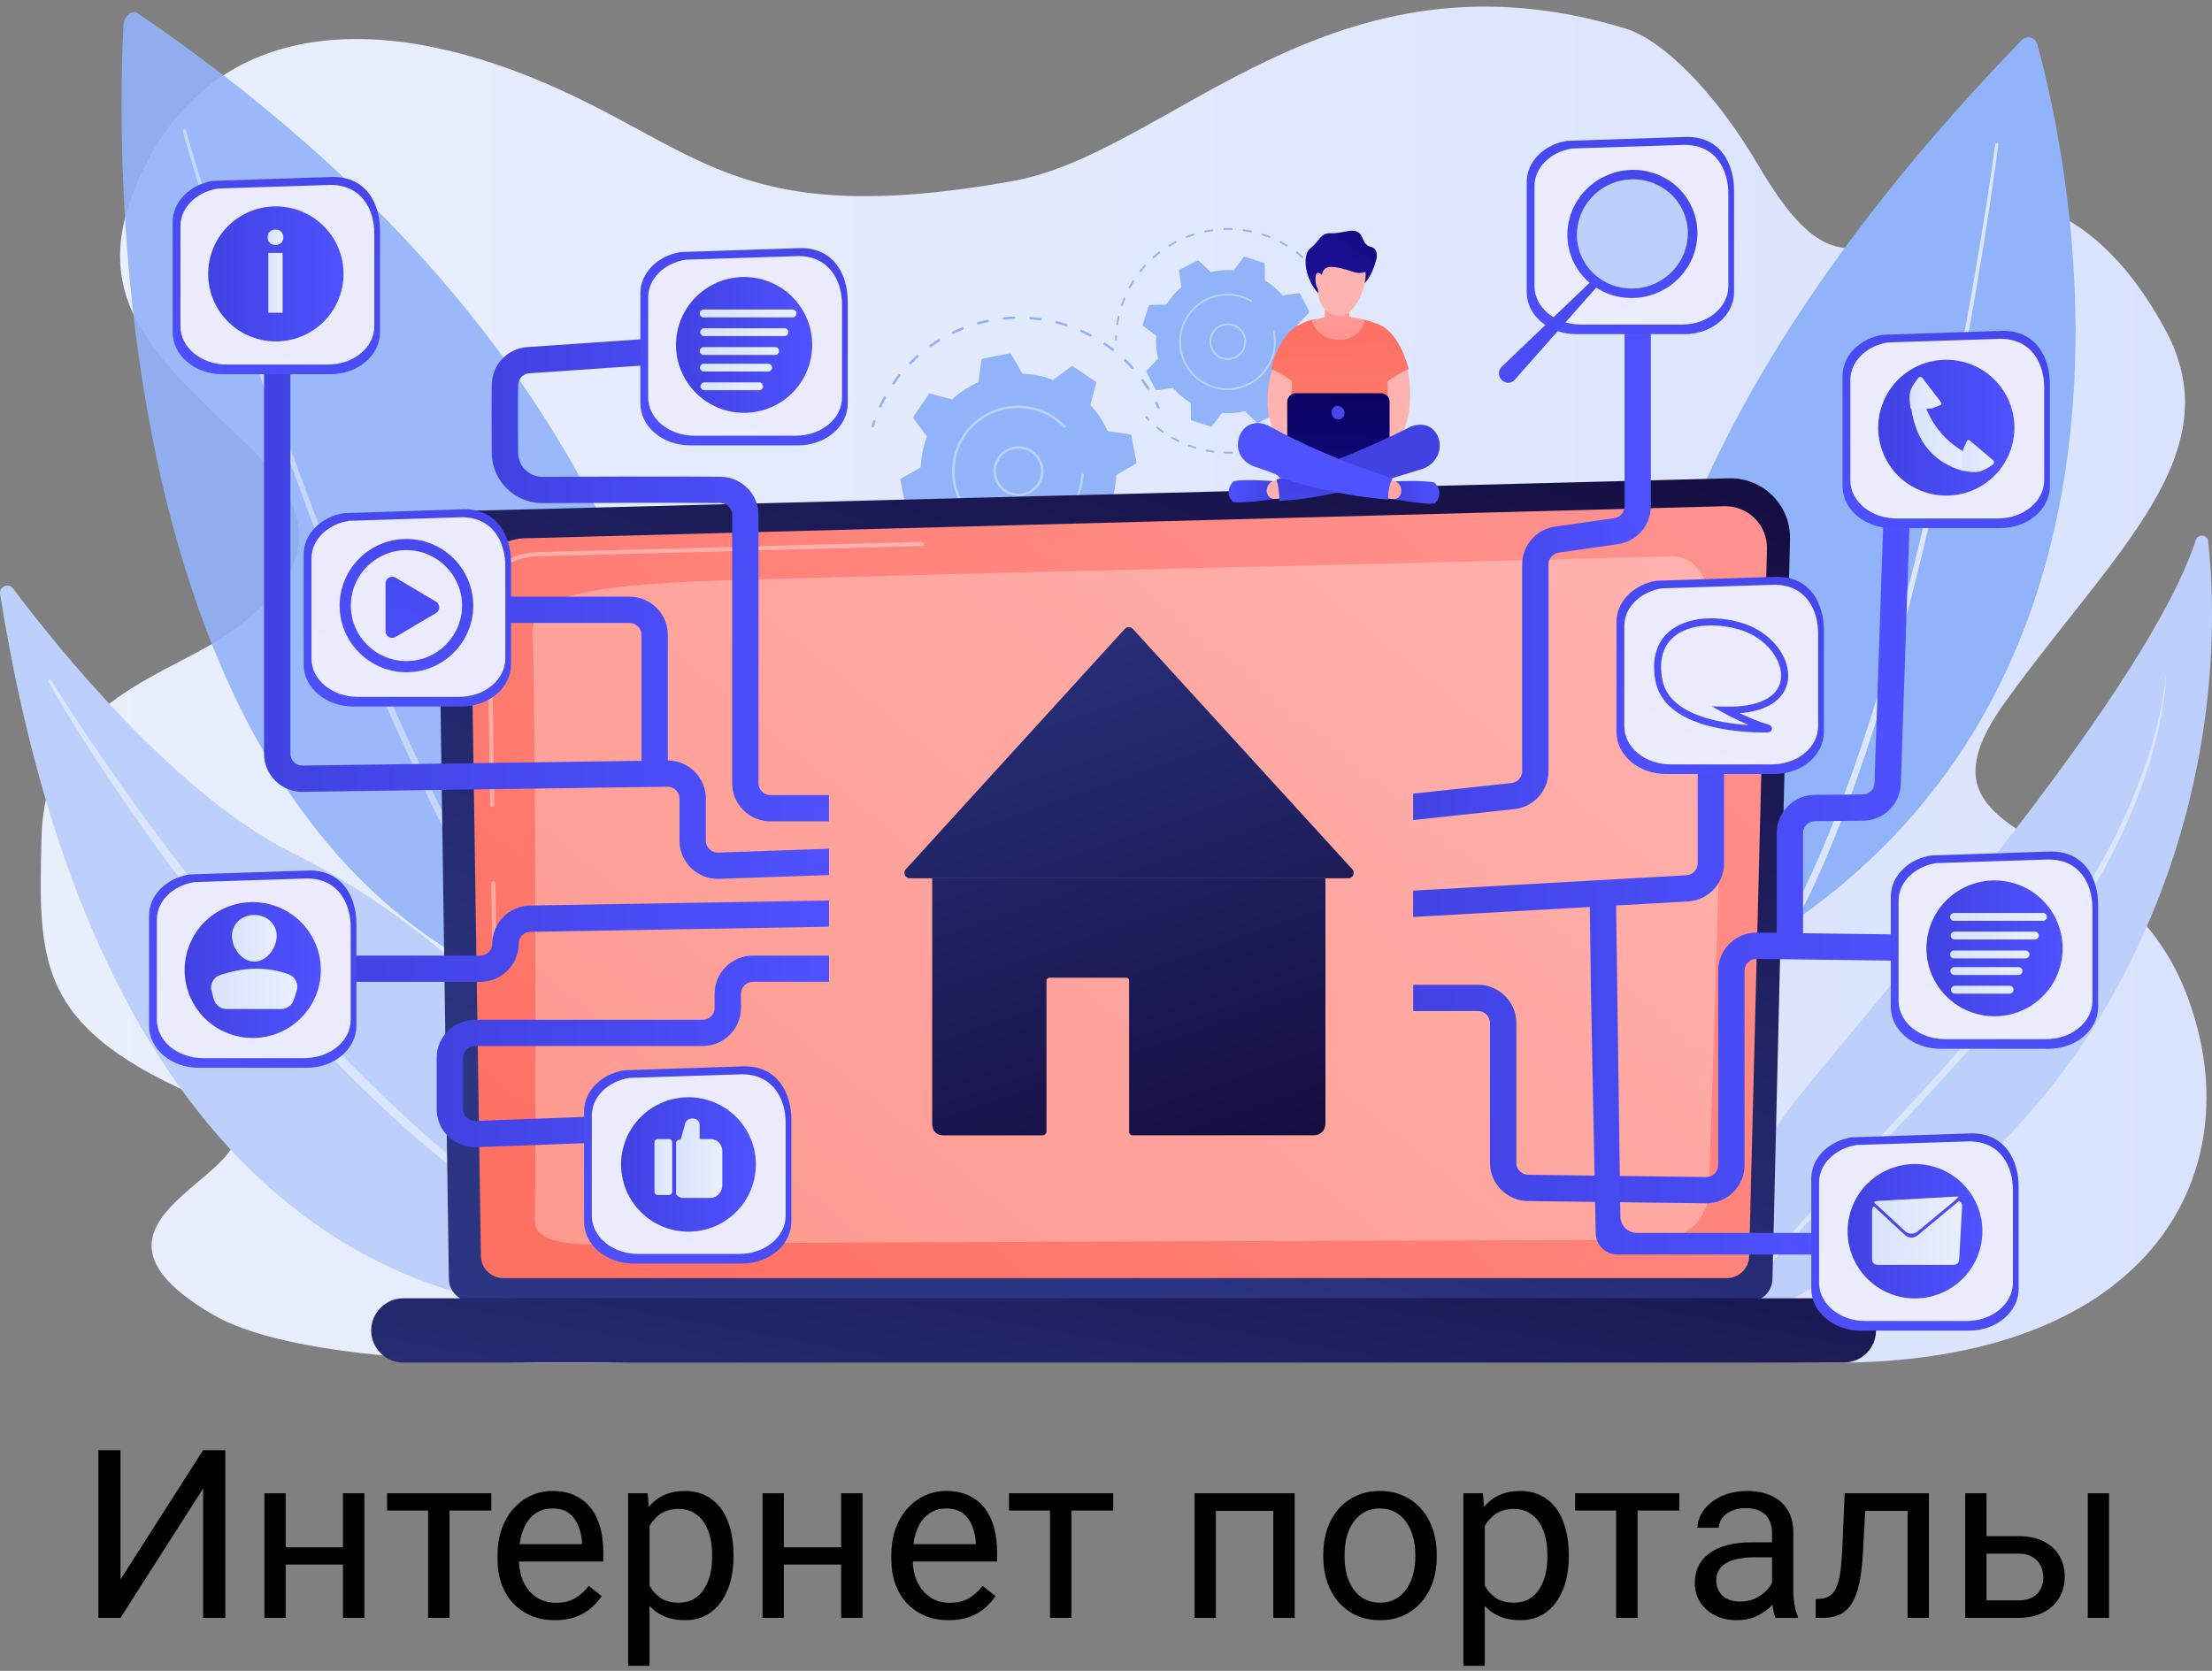 <svg width="225" height="170" viewBox="0 0 225 170" fill="none" xmlns="http://www.w3.org/2000/svg">
<rect x="0" y="0" width="225" height="170" fill="#808080" stroke="none"/>
<g clip-path="url(#clip0_897_23793)">
<path d="M165.378 2.916C168.904 3.996 174.176 8.903 178.8 16.73C184.486 26.359 187.866 27.203 195.911 22.459C203.957 17.715 213.408 20.902 220.248 33.533C227.088 46.165 215.105 55.985 204 71.372C192.894 86.76 215.068 82.78 222.252 100.753C229.435 118.725 219.304 138.887 185.972 138.647C152.592 138.407 96.767 136.718 96.767 136.718C96.767 136.718 36.946 142.69 21.646 133.747C2.4 122.498 35.397 118.326 19.549 111.308C3.7 104.289 3.925 97.734 4.221 85.234C4.56 70.974 17.65 68.78 23.98 63.929C30.309 59.078 34.116 53.811 25.067 45.177C16.017 36.543 9.089 30.727 13.664 19.287C20.227 2.877 36.155 0.759 53.655 7.716C71.155 14.672 74.126 23.58 103.009 18.423C119.118 15.546 135.356 -6.277 165.378 2.916Z" fill="url(#paint0_linear_897_23793)"/>
<g opacity="0.9">
<path d="M12.558 2.555C11.828 16.896 10.212 100.075 70.561 104.521C70.561 104.521 82.573 48.031 14.02 1.357C13.42 0.949 12.605 1.618 12.558 2.555Z" fill="#91B3FA"/>
<path opacity="0.45" d="M18.912 13.28C20.051 17.191 21.262 21.085 22.503 24.967C23.746 28.848 25.028 32.717 26.351 36.573C28.993 44.284 31.801 51.939 34.809 59.513C36.323 63.296 37.885 67.059 39.515 70.794C41.157 74.522 42.865 78.22 44.663 81.875C46.476 85.52 48.388 89.116 50.45 92.622C52.517 96.123 54.728 99.546 57.248 102.724C57.385 102.896 57.356 103.146 57.184 103.282C57.012 103.418 56.761 103.389 56.625 103.218L56.623 103.215C54.085 99.984 51.876 96.525 49.814 92.995C47.757 89.459 45.854 85.839 44.052 82.174C42.267 78.501 40.571 74.786 38.944 71.042C37.328 67.293 35.782 63.516 34.283 59.721C31.306 52.122 28.531 44.447 25.924 36.718C24.619 32.853 23.354 28.976 22.128 25.086C20.904 21.195 19.711 17.295 18.588 13.372C18.563 13.282 18.615 13.19 18.704 13.163C18.794 13.138 18.887 13.19 18.913 13.279L18.912 13.28Z" fill="white"/>
</g>
<path d="M0.01 60.428C-0.11 59.674 0.865 59.261 1.324 59.87C5.76 65.773 17.877 80.888 29.781 86.793C49.164 96.407 67.6 117.059 63.745 132.938C63.745 132.938 13.076 142.541 0.009 60.428H0.01Z" fill="#BDD0FB"/>
<path d="M5.262 69.271C5.343 69.418 5.457 69.603 5.56 69.774L5.881 70.291L6.537 71.321L7.869 73.368C8.769 74.727 9.684 76.074 10.613 77.413C12.464 80.093 14.358 82.743 16.307 85.353C20.218 90.561 24.259 95.673 28.57 100.553C30.736 102.982 32.909 105.405 35.183 107.733C37.457 110.061 39.785 112.335 42.198 114.516C47.008 118.895 52.151 122.92 57.705 126.333C57.781 126.379 57.805 126.477 57.76 126.552C57.715 126.626 57.62 126.65 57.546 126.609C54.68 125.024 51.937 123.224 49.276 121.315C46.63 119.383 44.1 117.3 41.627 115.154C36.731 110.803 32.147 106.113 27.844 101.187C25.688 98.727 23.613 96.199 21.576 93.642C19.541 91.085 17.562 88.483 15.66 85.826C13.754 83.172 11.887 80.491 10.096 77.759C9.204 76.391 8.324 75.015 7.461 73.628C7.032 72.933 6.604 72.238 6.186 71.536L5.567 70.478L5.263 69.945C5.164 69.761 5.065 69.598 4.963 69.381C4.925 69.302 4.959 69.208 5.038 69.171C5.114 69.135 5.204 69.165 5.244 69.237L5.262 69.27V69.271Z" fill="#DCE5FE"/>
<path d="M207.216 4.473C210.159 15.016 224.774 77.075 168.86 101.216C168.86 101.216 148.694 62.832 205.655 4.075C206.154 3.561 207.024 3.784 207.216 4.473Z" fill="#91B3FA"/>
<path d="M203.262 14.736C202.81 18.205 202.286 21.662 201.732 25.114C201.177 28.567 200.581 32.013 199.946 35.451C198.675 42.328 197.25 49.179 195.614 55.981C193.972 62.782 192.131 69.541 189.923 76.189C188.83 79.515 187.614 82.804 186.274 86.044C184.929 89.282 183.454 92.473 181.727 95.54C181.625 95.721 181.395 95.785 181.214 95.684C181.032 95.582 180.968 95.352 181.069 95.171V95.169L181.071 95.168C182.794 92.147 184.275 88.988 185.629 85.776C186.977 82.562 188.204 79.294 189.311 75.985C191.546 69.372 193.419 62.636 195.092 55.855C196.761 49.072 198.22 42.237 199.525 35.373C200.177 31.94 200.79 28.5 201.363 25.054C201.935 21.608 202.476 18.154 202.946 14.695C202.957 14.606 203.038 14.545 203.126 14.557C203.213 14.568 203.275 14.648 203.263 14.736H203.262Z" fill="#DCE5FE"/>
<path d="M173.585 136.141C173.585 136.141 172.648 124.181 183.492 110.906C193.554 98.589 218.449 69.937 223.352 54.951C223.569 54.287 224.535 54.381 224.611 55.075C225.429 62.522 226.008 81.331 214.945 101.183C200.68 126.782 173.585 136.14 173.585 136.14V136.141Z" fill="#BDD0FB"/>
<path d="M220.322 68.727C220.271 70.384 220.014 72.028 219.667 73.649C219.625 73.852 219.587 74.056 219.541 74.258L219.392 74.861L219.094 76.07L218.745 77.264C218.624 77.662 218.521 78.065 218.378 78.454C217.331 81.603 216.027 84.672 214.46 87.603C214.099 88.352 213.66 89.058 213.249 89.781L212.625 90.86C212.518 91.039 212.422 91.223 212.307 91.396L211.969 91.92L210.616 94.015C210.398 94.369 210.144 94.698 209.904 95.037L209.174 96.047L208.444 97.058L208.077 97.562L207.688 98.049L206.13 99.995C205.867 100.317 205.615 100.649 205.345 100.964L204.537 101.907L202.918 103.795L201.279 105.664C200.731 106.285 200.189 106.912 199.631 107.525C198.525 108.76 197.412 109.987 196.285 111.201C195.167 112.423 194.028 113.628 192.896 114.837L189.463 118.429C187.174 120.821 184.88 123.208 182.67 125.666C182.109 126.273 181.58 126.905 181.039 127.53C180.765 127.839 180.513 128.165 180.253 128.486C179.996 128.809 179.731 129.125 179.482 129.454C178.998 130.12 178.489 130.771 178.053 131.471L177.713 131.987C177.657 132.073 177.597 132.157 177.545 132.247L177.393 132.515L176.785 133.591L176.783 133.595C176.759 133.638 176.704 133.653 176.661 133.629C176.62 133.605 176.604 133.553 176.624 133.511C177.359 132.018 178.252 130.61 179.228 129.265C179.471 128.929 179.731 128.605 179.982 128.274C180.236 127.946 180.482 127.611 180.751 127.295C181.279 126.655 181.798 126.006 182.347 125.384L183.16 124.441C183.433 124.13 183.715 123.825 183.991 123.516L184.824 122.593L185.665 121.679C186.786 120.458 187.919 119.251 189.047 118.038C191.305 115.616 193.563 113.196 195.793 110.753C198.027 108.313 200.22 105.837 202.393 103.344L204.006 101.459L204.813 100.517C205.082 100.204 205.334 99.878 205.595 99.559L207.15 97.635L207.539 97.155L207.905 96.656L208.635 95.658C210.613 93.021 212.364 90.219 213.966 87.341C215.579 84.466 216.934 81.449 218.038 78.341C218.189 77.957 218.299 77.56 218.433 77.17L218.817 75.994L219.153 74.804L219.32 74.207C219.372 74.007 219.416 73.807 219.465 73.606C219.556 73.204 219.662 72.804 219.744 72.4L219.98 71.184C220.112 70.37 220.25 69.553 220.298 68.728C220.298 68.722 220.304 68.717 220.31 68.718C220.316 68.718 220.321 68.723 220.321 68.729L220.322 68.727Z" fill="#DCE5FE"/>
<path d="M118.844 51.621C118.815 51.644 118.777 51.652 118.74 51.642C118.673 51.626 118.631 51.558 118.648 51.491C118.687 51.33 118.724 51.169 118.759 51.007C118.774 50.94 118.84 50.896 118.908 50.91C118.975 50.925 119.018 50.992 119.005 51.059C118.97 51.223 118.933 51.387 118.893 51.55C118.886 51.579 118.869 51.604 118.847 51.62L118.844 51.621Z" fill="#91B3FA"/>
<path d="M113.451 60.048C113.398 60.088 113.321 60.079 113.278 60.026C113.235 59.972 113.244 59.894 113.298 59.85C113.548 59.652 113.795 59.441 114.032 59.227C114.083 59.181 114.163 59.184 114.209 59.235C114.256 59.287 114.253 59.366 114.201 59.412C113.961 59.631 113.71 59.843 113.456 60.046C113.455 60.046 113.453 60.048 113.452 60.049L113.451 60.048ZM112.17 60.967C112.17 60.967 112.166 60.97 112.163 60.972C111.89 61.148 111.608 61.318 111.323 61.476C111.263 61.51 111.186 61.489 111.152 61.428C111.118 61.368 111.137 61.292 111.201 61.258C111.48 61.102 111.757 60.936 112.027 60.762C112.085 60.724 112.163 60.741 112.2 60.8C112.236 60.856 112.222 60.929 112.169 60.968L112.17 60.967ZM115.304 58.302C115.257 58.337 115.191 58.336 115.146 58.295C115.094 58.249 115.09 58.17 115.136 58.118C115.349 57.882 115.558 57.635 115.757 57.383C115.8 57.329 115.878 57.32 115.933 57.362C115.987 57.405 115.996 57.483 115.954 57.538C115.752 57.794 115.54 58.045 115.324 58.286C115.318 58.292 115.312 58.297 115.305 58.302H115.304ZM109.923 62.164C109.915 62.169 109.907 62.175 109.898 62.179C109.599 62.307 109.293 62.428 108.987 62.538C108.921 62.562 108.85 62.528 108.826 62.463C108.803 62.398 108.836 62.326 108.902 62.303C109.204 62.194 109.505 62.076 109.798 61.95C109.862 61.922 109.936 61.952 109.963 62.015C109.986 62.069 109.968 62.13 109.923 62.164ZM116.845 56.277C116.805 56.307 116.748 56.311 116.703 56.282C116.645 56.245 116.627 56.168 116.665 56.11L116.713 56.034C116.868 55.789 117.018 55.537 117.158 55.283C117.192 55.223 117.268 55.201 117.329 55.235C117.389 55.269 117.411 55.344 117.377 55.405C117.234 55.662 117.082 55.918 116.925 56.168L116.877 56.244C116.868 56.258 116.858 56.269 116.846 56.278L116.845 56.277ZM107.51 62.979C107.497 62.989 107.481 62.996 107.465 63C107.149 63.079 106.828 63.148 106.508 63.207C106.44 63.22 106.374 63.175 106.363 63.107C106.35 63.039 106.395 62.975 106.463 62.962C106.777 62.904 107.093 62.836 107.404 62.758C107.472 62.741 107.539 62.782 107.556 62.85C107.569 62.9 107.549 62.951 107.51 62.98V62.979ZM118.037 54.031C118.002 54.057 117.955 54.063 117.913 54.045C117.85 54.018 117.82 53.944 117.847 53.881C117.974 53.588 118.092 53.287 118.2 52.986C118.223 52.921 118.294 52.888 118.36 52.911C118.425 52.934 118.459 53.005 118.436 53.071C118.327 53.376 118.206 53.682 118.078 53.98C118.069 54.001 118.055 54.018 118.038 54.031H118.037ZM104.995 63.391C104.977 63.405 104.955 63.413 104.931 63.416C104.606 63.442 104.277 63.459 103.953 63.465C103.883 63.466 103.826 63.411 103.825 63.343C103.824 63.273 103.879 63.217 103.949 63.216C104.267 63.209 104.591 63.194 104.911 63.167C104.98 63.162 105.041 63.212 105.046 63.282C105.049 63.326 105.029 63.367 104.995 63.392V63.391ZM102.448 63.391C102.425 63.409 102.395 63.419 102.363 63.416C102.038 63.389 101.711 63.351 101.39 63.305C101.321 63.294 101.274 63.231 101.285 63.163C101.295 63.095 101.358 63.047 101.427 63.058C101.743 63.104 102.065 63.141 102.384 63.167C102.453 63.172 102.504 63.233 102.499 63.302C102.496 63.339 102.477 63.371 102.449 63.392L102.448 63.391ZM99.937 62.975C99.908 62.997 99.87 63.005 99.832 62.996C99.518 62.917 99.201 62.827 98.891 62.728C98.825 62.707 98.789 62.636 98.81 62.571C98.831 62.506 98.902 62.469 98.967 62.49C99.272 62.588 99.584 62.676 99.893 62.754C99.96 62.771 100 62.839 99.984 62.905C99.976 62.935 99.959 62.958 99.937 62.975ZM97.528 62.153C97.493 62.179 97.446 62.185 97.403 62.167C97.106 62.037 96.807 61.896 96.518 61.749C96.457 61.717 96.433 61.641 96.465 61.58C96.496 61.519 96.572 61.495 96.633 61.527C96.918 61.673 97.211 61.812 97.503 61.939C97.566 61.966 97.596 62.04 97.567 62.104C97.558 62.125 97.544 62.142 97.527 62.155L97.528 62.153ZM95.285 60.948C95.244 60.979 95.187 60.982 95.141 60.953C94.867 60.776 94.597 60.589 94.336 60.396C94.28 60.355 94.269 60.277 94.31 60.222C94.351 60.166 94.429 60.154 94.485 60.195C94.741 60.385 95.008 60.569 95.278 60.743C95.335 60.781 95.352 60.858 95.314 60.916C95.306 60.928 95.295 60.94 95.284 60.948H95.285ZM93.266 59.398C93.219 59.433 93.152 59.431 93.107 59.391C92.868 59.173 92.63 58.945 92.404 58.712C92.355 58.662 92.356 58.583 92.406 58.535C92.455 58.487 92.534 58.487 92.583 58.537C92.806 58.767 93.039 58.992 93.275 59.206C93.327 59.252 93.33 59.331 93.284 59.383C93.279 59.389 93.272 59.394 93.266 59.398ZM91.529 57.539C91.475 57.579 91.398 57.569 91.356 57.516C91.268 57.405 91.183 57.294 91.1 57.182C90.988 57.033 90.878 56.881 90.774 56.73C90.736 56.675 90.749 56.599 90.802 56.559C90.803 56.559 90.804 56.557 90.806 56.556C90.863 56.517 90.942 56.53 90.981 56.587C91.083 56.736 91.191 56.886 91.301 57.032C91.383 57.142 91.468 57.252 91.553 57.36C91.596 57.415 91.587 57.493 91.532 57.536C91.532 57.536 91.53 57.537 91.529 57.538V57.539Z" fill="#91B3FA"/>
<path d="M90.116 55.411C90.116 55.411 90.106 55.418 90.101 55.421C90.04 55.455 89.964 55.433 89.931 55.372C89.85 55.224 89.771 55.076 89.695 54.926C89.664 54.864 89.689 54.789 89.75 54.757C89.812 54.726 89.887 54.751 89.919 54.812C89.994 54.959 90.071 55.105 90.151 55.251C90.181 55.306 90.165 55.375 90.116 55.41V55.411Z" fill="#91B3FA"/>
<path d="M88.848 43.462C88.817 43.485 88.776 43.493 88.737 43.482C88.671 43.462 88.634 43.393 88.654 43.326C88.702 43.165 88.754 43.006 88.808 42.847C88.83 42.782 88.901 42.746 88.967 42.768C89.032 42.79 89.068 42.86 89.046 42.927C88.993 43.083 88.943 43.241 88.894 43.399C88.886 43.425 88.87 43.447 88.849 43.463L88.848 43.462Z" fill="#91B3FA"/>
<path d="M116.876 39.635C116.876 39.635 116.871 39.639 116.867 39.64C116.809 39.677 116.731 39.66 116.694 39.601C116.514 39.316 116.321 39.035 116.122 38.762C116.082 38.706 116.094 38.63 116.148 38.589C116.148 38.589 116.148 38.589 116.149 38.589C116.205 38.548 116.283 38.56 116.324 38.616C116.527 38.893 116.723 39.181 116.906 39.47C116.941 39.526 116.927 39.598 116.876 39.637V39.635ZM115.245 37.5C115.194 37.538 115.122 37.532 115.077 37.484C114.851 37.235 114.611 36.99 114.368 36.757C114.318 36.709 114.316 36.63 114.365 36.58C114.412 36.531 114.492 36.529 114.542 36.577C114.789 36.815 115.032 37.064 115.263 37.316C115.309 37.368 115.306 37.447 115.254 37.493C115.251 37.496 115.248 37.498 115.245 37.5ZM113.267 35.68C113.223 35.712 113.161 35.714 113.115 35.679C112.849 35.473 112.571 35.273 112.29 35.084C112.233 35.045 112.217 34.967 112.256 34.91C112.295 34.853 112.373 34.837 112.43 34.876C112.716 35.069 112.997 35.272 113.268 35.481C113.323 35.523 113.334 35.602 113.29 35.657C113.283 35.666 113.275 35.673 113.266 35.681L113.267 35.68ZM111.006 34.224C110.968 34.253 110.916 34.258 110.872 34.235C110.574 34.077 110.266 33.927 109.958 33.789C109.895 33.761 109.866 33.687 109.895 33.624C109.923 33.561 109.997 33.532 110.06 33.561C110.373 33.701 110.686 33.853 110.989 34.014C111.05 34.047 111.073 34.122 111.041 34.183C111.031 34.2 111.02 34.214 111.005 34.225L111.006 34.224ZM108.528 33.177C108.497 33.2 108.455 33.209 108.415 33.196C108.093 33.092 107.764 32.997 107.437 32.915C107.37 32.898 107.33 32.83 107.347 32.764C107.363 32.696 107.432 32.656 107.498 32.673C107.831 32.757 108.165 32.853 108.492 32.959C108.557 32.98 108.594 33.051 108.572 33.117C108.563 33.142 108.547 33.163 108.527 33.179L108.528 33.177ZM105.909 32.574C105.883 32.593 105.851 32.603 105.816 32.597C105.482 32.55 105.141 32.514 104.804 32.49C104.734 32.485 104.683 32.425 104.688 32.357C104.693 32.288 104.753 32.236 104.822 32.241C105.164 32.266 105.51 32.303 105.85 32.35C105.918 32.36 105.966 32.423 105.956 32.491C105.951 32.526 105.933 32.554 105.907 32.574H105.909ZM103.222 32.434C103.202 32.448 103.178 32.458 103.152 32.458C102.813 32.469 102.472 32.492 102.137 32.526C102.068 32.533 102.006 32.483 102 32.415C101.992 32.346 102.043 32.284 102.111 32.278C102.453 32.244 102.8 32.22 103.143 32.208C103.213 32.206 103.271 32.26 103.273 32.329C103.274 32.371 103.254 32.41 103.222 32.434ZM89.617 41.442C89.581 41.468 89.532 41.475 89.489 41.455C89.426 41.426 89.398 41.352 89.428 41.289C89.572 40.979 89.728 40.669 89.893 40.368C89.927 40.307 90.002 40.285 90.062 40.319C90.124 40.351 90.146 40.428 90.112 40.488C89.951 40.785 89.797 41.089 89.654 41.395C89.645 41.415 89.632 41.431 89.615 41.443L89.617 41.442ZM100.551 32.755C100.537 32.766 100.52 32.773 100.502 32.777C100.17 32.847 99.838 32.928 99.513 33.018C99.446 33.037 99.377 32.998 99.359 32.931C99.34 32.865 99.38 32.795 99.446 32.777C99.777 32.685 100.115 32.603 100.451 32.532C100.518 32.519 100.585 32.562 100.6 32.629C100.61 32.678 100.59 32.727 100.552 32.755H100.551ZM90.951 39.111C90.909 39.143 90.85 39.145 90.805 39.113C90.748 39.075 90.733 38.997 90.773 38.94C90.968 38.658 91.176 38.378 91.389 38.11C91.431 38.056 91.51 38.047 91.565 38.09C91.619 38.133 91.628 38.212 91.585 38.266C91.375 38.53 91.172 38.804 90.98 39.082C90.971 39.093 90.962 39.103 90.951 39.111ZM97.975 33.529C97.966 33.536 97.957 33.541 97.946 33.545C97.632 33.67 97.318 33.807 97.013 33.951C96.951 33.98 96.876 33.954 96.847 33.892C96.817 33.83 96.842 33.755 96.906 33.726C97.216 33.579 97.535 33.44 97.853 33.313C97.918 33.287 97.99 33.319 98.016 33.382C98.037 33.436 98.019 33.496 97.975 33.528V33.529ZM92.665 37.042C92.617 37.078 92.547 37.074 92.503 37.03C92.454 36.982 92.454 36.903 92.502 36.853C92.743 36.609 92.995 36.37 93.252 36.143C93.304 36.095 93.382 36.102 93.429 36.153C93.475 36.205 93.47 36.283 93.418 36.33C93.165 36.554 92.917 36.789 92.68 37.029C92.676 37.033 92.671 37.038 92.665 37.042ZM95.57 34.733C95.57 34.733 95.564 34.738 95.56 34.74C95.272 34.916 94.987 35.106 94.712 35.301C94.655 35.341 94.577 35.329 94.537 35.272C94.497 35.216 94.51 35.142 94.566 35.097C94.847 34.898 95.136 34.707 95.429 34.527C95.488 34.492 95.565 34.509 95.602 34.568C95.636 34.624 95.621 34.696 95.57 34.734V34.733Z" fill="#91B3FA"/>
<path d="M117.907 41.547C117.899 41.552 117.892 41.556 117.883 41.561C117.82 41.589 117.746 41.561 117.718 41.498C117.65 41.347 117.58 41.198 117.507 41.048C117.477 40.986 117.502 40.912 117.565 40.881C117.627 40.851 117.702 40.877 117.733 40.939C117.806 41.09 117.878 41.242 117.948 41.394C117.972 41.449 117.954 41.511 117.909 41.546L117.907 41.547Z" fill="#91B3FA"/>
<path d="M115.079 44.335C115.065 44.257 115.001 44.197 114.922 44.185L112.674 43.868C112.24 42.903 111.649 41.999 110.908 41.2L111.496 39.014C111.517 38.937 111.487 38.856 111.42 38.811L109.163 37.289C109.097 37.245 109.01 37.247 108.947 37.294L107.133 38.654C106.113 38.266 105.052 38.057 103.992 38.016L102.858 36.053C102.818 35.985 102.739 35.948 102.661 35.964L99.986 36.48C99.908 36.495 99.848 36.558 99.836 36.637L99.518 38.88C98.55 39.312 97.645 39.902 96.843 40.642L94.652 40.055C94.575 40.034 94.493 40.064 94.448 40.13L92.923 42.382C92.878 42.448 92.88 42.534 92.928 42.597L94.292 44.407C93.903 45.424 93.693 46.483 93.652 47.54L91.685 48.673C91.617 48.713 91.58 48.792 91.595 48.869L92.113 51.537C92.128 51.615 92.191 51.675 92.27 51.687L94.519 52.004C94.952 52.97 95.543 53.873 96.285 54.672L95.696 56.859C95.675 56.935 95.706 57.016 95.772 57.062L98.029 58.583C98.096 58.627 98.182 58.625 98.246 58.578L100.06 57.217C101.079 57.605 102.141 57.815 103.2 57.856L104.335 59.818C104.375 59.886 104.454 59.923 104.532 59.907L107.206 59.391C107.284 59.376 107.345 59.313 107.356 59.234L107.675 56.991C108.642 56.559 109.548 55.969 110.349 55.23L112.541 55.816C112.618 55.837 112.699 55.807 112.743 55.741L114.269 53.489C114.313 53.423 114.311 53.337 114.263 53.274L112.899 51.464C113.288 50.447 113.498 49.388 113.539 48.331L115.506 47.199C115.575 47.16 115.612 47.081 115.596 47.003L115.078 44.335H115.079Z" fill="#91B3FA"/>
<path d="M105.119 49.968C104.456 50.462 103.565 50.624 102.731 50.323C102.092 50.093 101.581 49.628 101.293 49.014C101.004 48.399 100.973 47.711 101.204 47.073C101.434 46.436 101.9 45.926 102.516 45.639C103.132 45.351 103.822 45.319 104.461 45.55C105.78 46.025 106.465 47.483 105.989 48.799C105.814 49.283 105.505 49.681 105.119 49.968ZM102.221 46.105C101.865 46.37 101.594 46.733 101.439 47.158C101.23 47.734 101.259 48.354 101.519 48.907C101.779 49.461 102.24 49.88 102.815 50.087C104.005 50.516 105.322 49.9 105.753 48.714C106.183 47.528 105.565 46.213 104.376 45.784C103.8 45.576 103.177 45.604 102.623 45.864C102.479 45.931 102.345 46.011 102.222 46.104L102.221 46.105Z" fill="#BDD0FB"/>
<path d="M107.549 53.306C105.328 54.957 102.211 55.12 99.79 53.489C99.15 53.058 98.61 52.535 98.172 51.951C96.518 49.736 96.354 46.627 97.99 44.213C98.991 42.734 100.51 41.733 102.267 41.393C104.023 41.054 105.807 41.418 107.29 42.417C107.652 42.661 107.989 42.939 108.296 43.245C108.324 43.274 108.353 43.303 108.381 43.333C108.385 43.337 108.389 43.34 108.392 43.344C108.429 43.394 108.425 43.465 108.378 43.509C108.33 43.556 108.249 43.556 108.201 43.505C107.885 43.177 107.532 42.879 107.151 42.623C105.724 41.66 104.007 41.311 102.316 41.637C100.625 41.964 99.163 42.928 98.2 44.352C96.626 46.676 96.783 49.669 98.376 51.8C98.796 52.364 99.317 52.867 99.933 53.282C102.878 55.267 106.895 54.491 108.885 51.553C109.54 50.587 109.918 49.465 109.982 48.307C109.986 48.237 110.045 48.185 110.113 48.189C110.152 48.191 110.186 48.21 110.207 48.239C110.224 48.263 110.234 48.291 110.232 48.322C110.166 49.525 109.773 50.691 109.093 51.695C108.661 52.332 108.137 52.873 107.551 53.308L107.549 53.306Z" fill="#BDD0FB"/>
<path d="M136.385 34.27C136.369 34.291 136.344 34.304 136.316 34.305C136.266 34.307 136.223 34.269 136.22 34.217C136.215 34.096 136.209 33.975 136.199 33.854C136.196 33.804 136.234 33.76 136.284 33.756C136.335 33.752 136.379 33.791 136.382 33.842C136.392 33.965 136.398 34.088 136.403 34.211C136.403 34.233 136.397 34.254 136.384 34.27H136.385Z" fill="#91B3FA"/>
<path d="M134.303 41.301C134.273 41.34 134.217 41.349 134.176 41.32C134.135 41.29 134.124 41.233 134.154 41.193C134.289 41.001 134.421 40.803 134.544 40.605C134.57 40.562 134.627 40.548 134.671 40.575C134.714 40.602 134.728 40.658 134.7 40.701C134.575 40.904 134.442 41.105 134.304 41.299C134.304 41.299 134.303 41.301 134.302 41.301H134.303ZM133.587 42.208C133.587 42.208 133.585 42.212 133.583 42.214C133.426 42.394 133.261 42.569 133.093 42.738C133.058 42.774 133 42.774 132.964 42.738C132.928 42.703 132.926 42.646 132.964 42.609C133.128 42.443 133.291 42.269 133.446 42.093C133.479 42.055 133.537 42.051 133.575 42.084C133.612 42.116 133.617 42.17 133.588 42.208H133.587ZM135.251 39.695C135.225 39.729 135.179 39.741 135.139 39.722C135.093 39.7 135.074 39.646 135.095 39.6C135.198 39.39 135.294 39.173 135.383 38.956C135.402 38.908 135.456 38.886 135.503 38.905C135.551 38.924 135.573 38.978 135.554 39.025C135.463 39.246 135.365 39.466 135.262 39.68C135.259 39.685 135.256 39.691 135.253 39.696L135.251 39.695ZM132.246 43.507C132.242 43.512 132.236 43.518 132.231 43.523C132.048 43.674 131.856 43.822 131.663 43.962C131.622 43.991 131.565 43.981 131.534 43.94C131.505 43.899 131.513 43.843 131.555 43.812C131.746 43.674 131.934 43.529 132.115 43.381C132.154 43.348 132.212 43.355 132.245 43.394C132.272 43.427 132.272 43.475 132.247 43.507H132.246ZM135.925 37.956C135.903 37.985 135.864 37.999 135.826 37.988C135.778 37.974 135.749 37.923 135.764 37.875L135.783 37.812C135.842 37.608 135.896 37.399 135.944 37.192C135.956 37.143 136.005 37.112 136.054 37.124C136.103 37.135 136.134 37.184 136.122 37.233C136.074 37.444 136.019 37.655 135.959 37.862L135.94 37.926C135.937 37.937 135.931 37.947 135.925 37.956ZM130.712 44.571C130.705 44.581 130.696 44.589 130.685 44.596C130.478 44.715 130.265 44.829 130.052 44.935C130.007 44.958 129.952 44.94 129.929 44.894C129.905 44.849 129.924 44.794 129.97 44.771C130.18 44.667 130.388 44.555 130.592 44.437C130.636 44.412 130.692 44.426 130.717 44.47C130.736 44.503 130.733 44.543 130.711 44.571H130.712ZM136.308 36.131C136.289 36.156 136.257 36.171 136.223 36.167C136.173 36.16 136.137 36.114 136.143 36.065C136.173 35.832 136.195 35.596 136.209 35.362C136.212 35.312 136.255 35.273 136.306 35.276C136.356 35.279 136.395 35.322 136.392 35.373C136.377 35.611 136.355 35.85 136.326 36.086C136.324 36.103 136.317 36.117 136.308 36.13V36.131ZM129.024 45.372C129.014 45.385 129 45.396 128.983 45.402C128.76 45.486 128.531 45.565 128.304 45.636C128.256 45.65 128.204 45.624 128.189 45.576C128.174 45.527 128.201 45.476 128.25 45.461C128.474 45.392 128.698 45.315 128.919 45.232C128.966 45.214 129.019 45.238 129.037 45.285C129.048 45.316 129.042 45.35 129.024 45.374V45.372ZM127.229 45.887C127.216 45.904 127.196 45.916 127.174 45.922C126.94 45.969 126.702 46.009 126.466 46.041C126.415 46.048 126.369 46.012 126.362 45.962C126.356 45.911 126.391 45.865 126.441 45.859C126.673 45.827 126.907 45.787 127.138 45.742C127.188 45.731 127.236 45.764 127.247 45.813C127.252 45.841 127.246 45.867 127.23 45.887H127.229ZM125.374 46.103C125.359 46.124 125.333 46.138 125.304 46.138C125.067 46.147 124.825 46.147 124.586 46.139C124.535 46.138 124.495 46.095 124.496 46.045C124.497 45.994 124.54 45.954 124.591 45.955C124.826 45.962 125.063 45.962 125.297 45.954C125.348 45.952 125.39 45.992 125.392 46.043C125.392 46.065 125.386 46.085 125.373 46.102L125.374 46.103ZM123.508 46.011C123.489 46.036 123.457 46.051 123.423 46.047C123.187 46.015 122.949 45.976 122.715 45.931C122.665 45.922 122.632 45.873 122.642 45.824C122.651 45.775 122.7 45.742 122.749 45.751C122.979 45.797 123.214 45.834 123.446 45.866C123.497 45.872 123.532 45.919 123.525 45.969C123.523 45.986 123.517 46.001 123.507 46.012L123.508 46.011ZM121.682 45.617C121.66 45.646 121.62 45.661 121.582 45.649C121.353 45.58 121.124 45.503 120.901 45.42C120.854 45.402 120.83 45.35 120.848 45.302C120.865 45.255 120.918 45.231 120.966 45.249C121.185 45.33 121.409 45.405 121.636 45.474C121.685 45.488 121.712 45.54 121.697 45.588C121.694 45.599 121.689 45.608 121.682 45.617ZM119.943 44.933C119.917 44.968 119.869 44.979 119.829 44.959C119.616 44.855 119.403 44.742 119.194 44.623C119.15 44.598 119.135 44.542 119.161 44.498C119.186 44.454 119.242 44.439 119.286 44.464C119.491 44.581 119.701 44.692 119.91 44.795C119.956 44.818 119.975 44.872 119.952 44.918C119.949 44.924 119.946 44.929 119.943 44.933ZM118.34 43.975C118.31 44.014 118.253 44.023 118.213 43.994C118.13 43.934 118.046 43.873 117.964 43.811C117.856 43.728 117.747 43.644 117.643 43.558C117.605 43.526 117.598 43.47 117.628 43.431C117.628 43.431 117.629 43.429 117.63 43.428C117.663 43.389 117.72 43.383 117.76 43.416C117.862 43.5 117.968 43.583 118.076 43.665C118.156 43.726 118.238 43.786 118.321 43.845C118.362 43.874 118.371 43.932 118.342 43.973C118.342 43.973 118.342 43.974 118.341 43.975H118.34Z" fill="#91B3FA"/>
<path d="M116.912 42.764C116.912 42.764 116.907 42.77 116.904 42.773C116.868 42.809 116.81 42.809 116.774 42.773C116.687 42.686 116.601 42.597 116.517 42.507C116.482 42.47 116.484 42.412 116.521 42.378C116.558 42.343 116.616 42.345 116.651 42.382C116.733 42.47 116.817 42.557 116.904 42.644C116.937 42.676 116.94 42.728 116.912 42.764Z" fill="#91B3FA"/>
<path d="M113.585 34.6C113.568 34.622 113.541 34.637 113.51 34.636C113.46 34.636 113.419 34.593 113.42 34.543C113.421 34.42 113.425 34.297 113.43 34.174C113.433 34.123 113.476 34.084 113.526 34.087C113.576 34.089 113.615 34.132 113.613 34.182C113.608 34.303 113.605 34.425 113.603 34.546C113.603 34.566 113.595 34.585 113.584 34.601L113.585 34.6Z" fill="#91B3FA"/>
<path d="M132.559 26.221C132.559 26.221 132.555 26.225 132.554 26.226C132.521 26.264 132.463 26.267 132.425 26.233C132.239 26.069 132.046 25.909 131.85 25.758C131.81 25.727 131.803 25.669 131.833 25.63C131.864 25.59 131.922 25.582 131.962 25.614C132.161 25.768 132.357 25.93 132.546 26.097C132.582 26.129 132.587 26.184 132.559 26.221V26.221ZM130.974 25.047C130.946 25.084 130.893 25.094 130.853 25.069C130.642 24.94 130.424 24.816 130.204 24.7C130.159 24.677 130.142 24.621 130.166 24.576C130.19 24.532 130.246 24.514 130.291 24.538C130.514 24.656 130.736 24.782 130.95 24.913C130.993 24.94 131.007 24.996 130.98 25.04C130.978 25.042 130.977 25.045 130.975 25.047H130.974ZM129.209 24.165C129.185 24.196 129.142 24.21 129.102 24.194C128.872 24.104 128.636 24.018 128.399 23.942C128.35 23.926 128.324 23.874 128.339 23.826C128.355 23.777 128.407 23.751 128.455 23.767C128.696 23.845 128.936 23.93 129.169 24.023C129.217 24.041 129.24 24.094 129.221 24.141C129.218 24.15 129.213 24.156 129.208 24.163L129.209 24.165ZM127.319 23.598C127.298 23.625 127.263 23.64 127.227 23.632C126.985 23.582 126.737 23.539 126.492 23.503C126.442 23.496 126.407 23.449 126.414 23.4C126.422 23.349 126.468 23.315 126.519 23.322C126.768 23.357 127.02 23.401 127.266 23.453C127.316 23.463 127.347 23.512 127.337 23.561C127.334 23.575 127.328 23.587 127.32 23.598H127.319ZM125.36 23.362C125.342 23.385 125.315 23.399 125.284 23.398C125.037 23.39 124.786 23.39 124.538 23.398C124.487 23.4 124.445 23.36 124.443 23.31C124.441 23.259 124.481 23.217 124.532 23.215C124.783 23.206 125.038 23.206 125.29 23.215C125.34 23.217 125.38 23.259 125.378 23.31C125.378 23.33 125.371 23.347 125.359 23.362H125.36ZM123.391 23.468C123.377 23.487 123.356 23.5 123.331 23.504C123.086 23.539 122.839 23.582 122.596 23.634C122.546 23.644 122.498 23.612 122.487 23.563C122.477 23.514 122.509 23.465 122.558 23.455C122.805 23.403 123.056 23.359 123.306 23.323C123.356 23.316 123.403 23.351 123.41 23.401C123.413 23.426 123.407 23.451 123.392 23.469L123.391 23.468ZM121.469 23.913C121.459 23.928 121.443 23.938 121.425 23.945C121.189 24.021 120.952 24.107 120.723 24.198C120.675 24.217 120.623 24.194 120.604 24.147C120.585 24.099 120.608 24.047 120.655 24.028C120.889 23.934 121.129 23.848 121.369 23.77C121.417 23.754 121.469 23.781 121.485 23.829C121.494 23.858 121.488 23.89 121.471 23.913H121.469ZM113.716 33.02C113.696 33.047 113.664 33.061 113.629 33.055C113.578 33.048 113.544 33 113.552 32.951C113.59 32.703 113.637 32.452 113.692 32.207C113.704 32.158 113.752 32.126 113.802 32.138C113.851 32.148 113.883 32.198 113.871 32.247C113.817 32.489 113.771 32.735 113.733 32.979C113.731 32.995 113.725 33.009 113.715 33.02H113.716ZM119.653 24.682C119.645 24.692 119.635 24.701 119.622 24.707C119.403 24.823 119.186 24.947 118.974 25.077C118.93 25.104 118.874 25.091 118.847 25.048C118.821 25.005 118.835 24.948 118.877 24.922C119.091 24.79 119.312 24.663 119.536 24.545C119.581 24.521 119.636 24.539 119.66 24.583C119.677 24.616 119.673 24.654 119.652 24.682H119.653ZM114.182 31.107C114.159 31.138 114.118 31.152 114.08 31.139C114.031 31.123 114.006 31.071 114.022 31.023C114.102 30.785 114.192 30.546 114.287 30.313C114.306 30.267 114.359 30.244 114.407 30.263C114.454 30.282 114.476 30.335 114.457 30.383C114.364 30.611 114.276 30.847 114.197 31.081C114.194 31.091 114.189 31.1 114.183 31.107H114.182ZM117.994 25.749C117.989 25.756 117.984 25.761 117.977 25.766C117.781 25.918 117.588 26.078 117.403 26.241C117.365 26.275 117.307 26.272 117.273 26.234C117.239 26.196 117.243 26.139 117.281 26.105C117.469 25.938 117.665 25.776 117.865 25.621C117.905 25.591 117.963 25.597 117.993 25.637C118.02 25.671 118.019 25.716 117.993 25.748L117.994 25.749ZM114.969 29.302C114.941 29.337 114.892 29.349 114.852 29.327C114.807 29.303 114.791 29.247 114.815 29.203C114.935 28.982 115.064 28.762 115.198 28.55C115.226 28.506 115.283 28.494 115.325 28.521C115.368 28.549 115.381 28.606 115.353 28.648C115.222 28.857 115.094 29.073 114.976 29.29C114.974 29.294 114.971 29.299 114.969 29.302ZM116.545 27.087C116.545 27.087 116.542 27.091 116.539 27.093C116.373 27.276 116.211 27.468 116.056 27.661C116.024 27.701 115.966 27.707 115.926 27.676C115.886 27.644 115.882 27.59 115.911 27.548C116.068 27.351 116.234 27.156 116.402 26.971C116.436 26.933 116.495 26.931 116.532 26.965C116.568 26.998 116.572 27.051 116.544 27.088L116.545 27.087Z" fill="#91B3FA"/>
<path d="M133.673 27.358C133.673 27.358 133.665 27.369 133.659 27.373C133.62 27.406 133.562 27.401 133.53 27.363C133.451 27.27 133.371 27.18 133.289 27.089C133.256 27.051 133.258 26.993 133.296 26.96C133.334 26.926 133.392 26.928 133.425 26.966C133.509 27.058 133.59 27.15 133.67 27.244C133.698 27.277 133.698 27.325 133.673 27.358Z" fill="#91B3FA"/>
<path d="M132.25 29.897C132.224 29.846 132.167 29.816 132.109 29.823L130.459 30.055C129.956 29.463 129.356 28.945 128.671 28.532L128.64 26.872C128.639 26.814 128.601 26.762 128.545 26.744L126.645 26.13C126.589 26.112 126.529 26.131 126.493 26.177L125.491 27.503C124.693 27.437 123.904 27.503 123.148 27.69L121.948 26.537C121.906 26.497 121.843 26.488 121.791 26.514L120.011 27.42C119.96 27.447 119.93 27.503 119.938 27.561L120.17 29.207C119.576 29.709 119.057 30.307 118.643 30.991L116.978 31.021C116.92 31.022 116.869 31.06 116.851 31.116L116.235 33.012C116.217 33.068 116.236 33.128 116.283 33.163L117.612 34.162C117.546 34.959 117.612 35.746 117.799 36.5L116.643 37.697C116.603 37.739 116.594 37.802 116.62 37.854L117.529 39.629C117.555 39.68 117.612 39.71 117.67 39.702L119.32 39.471C119.822 40.063 120.423 40.581 121.108 40.994L121.138 42.654C121.139 42.712 121.177 42.764 121.233 42.782L123.134 43.396C123.19 43.414 123.25 43.395 123.286 43.348L124.287 42.022C125.085 42.089 125.875 42.022 126.631 41.836L127.831 42.989C127.873 43.029 127.936 43.038 127.988 43.012L129.767 42.105C129.819 42.079 129.848 42.022 129.841 41.964L129.609 40.319C130.203 39.818 130.721 39.219 131.136 38.535L132.8 38.505C132.858 38.505 132.91 38.466 132.928 38.41L133.544 36.514C133.561 36.458 133.542 36.398 133.496 36.362L132.167 35.363C132.233 34.567 132.167 33.78 131.98 33.026L133.136 31.829C133.176 31.787 133.185 31.724 133.159 31.672L132.25 29.897Z" fill="#91B3FA"/>
<path d="M126.38 35.886C126.013 36.368 125.418 36.663 124.769 36.62C124.271 36.587 123.817 36.363 123.488 35.989C123.159 35.615 122.997 35.136 123.03 34.64C123.062 34.143 123.287 33.69 123.662 33.362C124.037 33.035 124.517 32.872 125.015 32.905C126.041 32.973 126.822 33.861 126.753 34.885C126.728 35.261 126.592 35.605 126.379 35.885L126.38 35.886ZM123.55 33.75C123.353 34.009 123.236 34.32 123.214 34.651C123.184 35.098 123.331 35.531 123.627 35.868C123.924 36.206 124.334 36.408 124.782 36.437C125.707 36.498 126.51 35.797 126.572 34.873C126.633 33.95 125.93 33.15 125.004 33.088C124.556 33.058 124.123 33.204 123.784 33.5C123.697 33.577 123.619 33.66 123.55 33.75Z" fill="#BDD0FB"/>
<path d="M128.771 37.746C127.542 39.361 125.379 40.107 123.34 39.448C122.802 39.273 122.313 39.015 121.887 38.692C120.269 37.467 119.521 35.309 120.181 33.275C120.586 32.03 121.452 31.016 122.62 30.421C123.789 29.826 125.121 29.72 126.369 30.123C126.674 30.222 126.968 30.349 127.246 30.504C127.273 30.518 127.298 30.533 127.324 30.548C127.327 30.55 127.331 30.552 127.334 30.554C127.371 30.582 127.381 30.633 127.358 30.673C127.334 30.716 127.276 30.732 127.233 30.707C126.943 30.54 126.634 30.402 126.312 30.298C125.11 29.91 123.829 30.011 122.704 30.584C121.579 31.157 120.745 32.133 120.355 33.331C119.719 35.288 120.439 37.365 121.996 38.545C122.407 38.856 122.877 39.105 123.395 39.272C125.876 40.075 128.548 38.713 129.352 36.239C129.616 35.425 129.654 34.558 129.462 33.729C129.451 33.68 129.481 33.63 129.531 33.619C129.558 33.612 129.586 33.619 129.607 33.635C129.624 33.647 129.636 33.665 129.64 33.687C129.84 34.548 129.8 35.45 129.525 36.295C129.352 36.833 129.092 37.318 128.767 37.744L128.771 37.746Z" fill="#BDD0FB"/>
<path d="M180.295 130.061C180.295 131.377 179.214 132.454 177.894 132.454H48.057C46.736 132.454 45.657 131.377 45.657 130.061L44.576 55.632C44.576 54.317 46.13 51.748 48.979 51.94L175.868 48.665C177.525 48.622 179.126 49.258 180.3 50.426C181.473 51.592 182.115 53.187 182.076 54.838L180.293 130.061H180.295Z" fill="url(#paint1_linear_897_23793)"/>
<path d="M177.923 127.766C177.923 129.012 176.9 130.032 175.651 130.032H51.188C49.938 130.032 48.916 129.012 48.916 127.766L47.897 60.199C48.017 56.133 51.59 54.671 53.756 54.758L175.372 51.503C176.536 51.471 177.662 51.918 178.486 52.739C179.31 53.56 179.761 54.683 179.731 55.844L177.922 127.766H177.923Z" fill="url(#paint2_linear_897_23793)"/>
<path opacity="0.37" d="M50.262 95.548C50.145 95.548 50.049 95.454 50.048 95.338L49.967 89.858C49.965 89.74 50.06 89.642 50.178 89.641C50.293 89.635 50.394 89.734 50.395 89.851L50.476 95.331C50.478 95.449 50.383 95.547 50.265 95.548H50.262Z" fill="white"/>
<path opacity="0.37" d="M50.064 82.121C49.947 82.121 49.851 82.027 49.85 81.911L49.541 60.924C49.547 59.513 49.984 58.387 50.837 57.571C52.387 56.088 54.813 56.163 54.916 56.167L93.75 55.127C93.867 55.116 93.967 55.216 93.971 55.335C93.974 55.453 93.88 55.551 93.762 55.555L54.916 56.595C54.805 56.59 52.556 56.522 51.135 57.88C50.369 58.613 49.976 59.636 49.971 60.923L50.28 81.905C50.282 82.023 50.187 82.121 50.069 82.122H50.066L50.064 82.121Z" fill="white"/>
<path opacity="0.29" d="M54.401 124.018C54.532 118.434 54.483 68.981 54.161 64.71C53.84 60.439 60.508 59.638 70.746 59.157C80.983 58.677 167.362 56.773 169.586 56.594C174.585 56.189 175.62 63.643 175.12 79.825C174.744 91.982 174.121 112.009 173.834 121.218C173.749 123.961 171.503 126.137 168.752 126.144C147.966 126.201 68.299 126.429 62.995 126.587C56.892 126.768 54.349 126.232 54.401 124.018Z" fill="white"/>
<path d="M187.548 138.632H41.033C39.231 138.632 37.756 137.161 37.756 135.363C37.756 133.564 39.231 132.093 41.033 132.093H187.548C189.351 132.093 190.826 133.564 190.826 135.363C190.826 137.161 189.351 138.632 187.548 138.632Z" fill="url(#paint3_linear_897_23793)"/>
<path d="M92.544 89.358H137.151C137.628 89.358 137.879 88.792 137.558 88.44L115.228 63.98C115.01 63.74 114.633 63.742 114.414 63.98L92.138 88.44C91.817 88.792 92.068 89.358 92.545 89.358H92.544Z" fill="url(#paint4_linear_897_23793)"/>
<path d="M94.822 89.358V114.451C94.822 115.035 95.297 115.509 95.883 115.509H106.037C106.264 115.509 106.447 115.326 106.447 115.1V99.767C106.447 99.604 106.58 99.472 106.743 99.472H114.571C114.725 99.472 114.849 99.596 114.849 99.749V115.163C114.849 115.353 115.004 115.508 115.195 115.508H133.66C134.301 115.508 134.821 114.989 134.821 114.35V89.357H94.823L94.822 89.358Z" fill="url(#paint5_linear_897_23793)"/>
<path d="M134.22 25.964C134.198 26.005 132.822 27.015 132.822 27.015C132.822 27.015 133.126 29.184 134.359 30.04C135.716 30.981 137.632 29.265 137.632 29.265C137.632 29.265 139.156 29.627 139.967 26.461C140.152 25.735 139.079 25.674 137.783 25.807C136.113 25.98 134.22 25.965 134.22 25.965V25.964Z" fill="url(#paint6_linear_897_23793)"/>
<path d="M131.646 33.361C132.185 32.992 132.779 32.713 133.41 32.542C133.647 32.478 134.926 32.849 135.718 32.83C136.803 32.805 137.908 32.312 138.803 32.534C139.692 32.755 140.419 33.044 140.84 33.342C142.098 34.234 142.836 35.898 143.286 37.545C142.434 38.418 141.362 38.805 141.362 38.805L141.164 46.814L136.415 49.237L130.997 46.523L131.191 38.696C131.191 38.696 129.47 37.897 129.344 37.605C129.217 37.314 130.128 34.4 131.646 33.359V33.361Z" fill="url(#paint7_linear_897_23793)"/>
<path d="M129.425 37.573C129.425 37.573 127.12 43.95 132.378 46.572C133.47 46.426 133.05 44.618 133.05 44.618C133.05 44.618 130.765 44.113 131.451 38.794C130.82 38.275 129.425 37.573 129.425 37.573Z" fill="url(#paint8_linear_897_23793)"/>
<path d="M143.177 37.573C143.177 37.573 144.763 44.23 140.224 46.572C139.132 46.426 139.552 44.618 139.552 44.618C139.552 44.618 141.394 43.713 141.151 38.794C141.782 38.275 143.177 37.573 143.177 37.573Z" fill="url(#paint9_linear_897_23793)"/>
<path d="M140.469 40.005H131.814C131.329 40.005 130.936 40.397 130.936 40.881V46.144C130.936 46.627 131.329 47.02 131.814 47.02H140.469C140.954 47.02 141.347 46.627 141.347 46.144V40.881C141.347 40.397 140.954 40.005 140.469 40.005Z" fill="url(#paint10_linear_897_23793)"/>
<path d="M145.914 49.099C144.723 48.826 141.969 48.972 141.969 48.972L141.857 49.275L141.672 50.779C141.672 50.779 144.295 51.25 145.587 51.249C145.719 51.249 145.84 51.229 145.95 51.196C145.989 51.16 146.028 51.124 146.064 51.084C146.612 50.487 146.454 49.609 145.914 49.099Z" fill="url(#paint11_linear_897_23793)"/>
<path d="M141.178 48.887L141.644 48.907C141.895 48.918 142.131 49.04 142.299 49.245C142.467 49.45 142.554 49.722 142.539 49.999C142.528 50.22 142.437 50.426 142.287 50.573C142.137 50.719 141.941 50.794 141.741 50.78L141.027 50.73L141.177 48.888L141.178 48.887Z" fill="url(#paint12_linear_897_23793)"/>
<path d="M125.497 48.953C126.694 48.717 129.444 48.948 129.444 48.948L129.548 49.254L129.696 50.763C129.696 50.763 127.062 51.154 125.77 51.114C125.638 51.109 125.518 51.086 125.408 51.048C125.369 51.011 125.332 50.974 125.296 50.934C124.763 50.319 124.943 49.447 125.496 48.953H125.497Z" fill="url(#paint13_linear_897_23793)"/>
<path d="M130.236 48.888L129.769 48.894C129.518 48.897 129.278 49.011 129.105 49.211C128.932 49.411 128.839 49.68 128.846 49.958C128.852 50.179 128.938 50.388 129.084 50.539C129.231 50.691 129.425 50.771 129.624 50.762L130.339 50.734L130.236 48.888Z" fill="url(#paint14_linear_897_23793)"/>
<path d="M146.246 44.383C145.705 43.142 144.384 42.941 143.26 43.521C143.24 43.546 136.116 47.189 129.834 48.784C130.014 49.359 130.106 49.971 130.126 50.573C130.129 50.706 130.127 50.839 130.12 50.969C134.938 50.722 140.165 49.12 144.659 47.712C146.052 47.264 146.845 45.758 146.246 44.382V44.383Z" fill="url(#paint15_linear_897_23793)"/>
<path d="M141.21 50.669C141.191 49.976 141.326 49.33 141.616 48.733C141.625 48.705 141.634 48.679 141.644 48.652C141.285 48.541 140.821 48.391 140.213 48.185C135.751 46.662 132.348 45.124 129.1 43.354C127.838 42.666 126.404 43.126 126 44.617C125.639 45.946 126.431 47.082 127.633 47.48C131.228 48.674 129.356 48.343 130.531 48.719C133.684 49.692 137.609 50.578 141.219 50.82C141.216 50.77 141.212 50.719 141.211 50.669H141.21Z" fill="url(#paint16_linear_897_23793)"/>
<path d="M133.412 32.542C133.412 32.542 133.892 34.616 136.222 34.572C138.594 34.529 138.806 32.534 138.806 32.534L137.256 32.203L137.126 30.481L134.795 30.653L134.752 32.289L133.412 32.541V32.542Z" fill="url(#paint17_linear_897_23793)"/>
<path d="M135.121 25.601C135.121 25.601 132.449 30.763 135.618 32.016C137.853 32.899 139.256 28.588 138.837 27.42C138.191 25.615 137.765 25.829 137.765 25.829L135.121 25.602V25.601Z" fill="url(#paint18_linear_897_23793)"/>
<path d="M139.48 25.132C140.8 25.494 139.672 28.349 137.685 27.674C135.697 26.999 134.917 27.008 134.607 27.553C134.297 28.098 134.231 30.029 133.559 29.075C132.823 28.027 132.412 25.925 133.315 25.247C134.122 24.641 134.31 23.702 135.278 23.734C136.563 23.777 137.556 23.21 138.137 23.619C138.803 24.089 138.508 24.865 139.48 25.131V25.132Z" fill="url(#paint19_linear_897_23793)"/>
<path d="M134.487 27.997C134.487 27.997 133.917 27.386 133.826 28.122C133.734 28.859 134.027 29.809 134.371 29.288C134.713 28.767 134.487 27.997 134.487 27.997Z" fill="url(#paint20_linear_897_23793)"/>
<path d="M136.756 41.904C136.81 42.277 136.611 42.614 136.238 42.669C135.865 42.724 135.518 42.467 135.463 42.095C135.408 41.722 135.579 41.353 135.951 41.298C136.324 41.243 136.701 41.531 136.756 41.903V41.904Z" fill="url(#paint21_linear_897_23793)"/>
<path d="M84.329 86.354L73.053 86.742C72.722 86.757 72.407 86.632 72.168 86.403C71.93 86.173 71.798 85.865 71.798 85.533V81.249C71.798 80.202 71.387 79.221 70.639 78.485C69.91 77.768 68.956 77.38 67.929 77.372V64.588C67.929 62.448 66.183 60.708 64.039 60.708H51.412V63.38H64.039C64.707 63.38 65.251 63.922 65.251 64.589V77.406L30.767 77.891C30.444 77.889 30.132 77.772 29.9 77.543C29.667 77.314 29.538 77.008 29.538 76.682V35.622H26.859V76.682C26.859 77.729 27.27 78.71 28.018 79.445C28.765 80.181 29.75 80.582 30.804 80.562L67.891 80.042C68.214 80.045 68.527 80.161 68.759 80.39C68.992 80.619 69.12 80.925 69.12 81.251V85.535C69.12 86.598 69.542 87.588 70.307 88.327C71.04 89.032 71.994 89.416 73.006 89.416C73.053 89.416 73.098 89.416 73.144 89.414L84.329 89.029V86.356V86.354Z" fill="url(#paint22_linear_897_23793)"/>
<path d="M84.329 91.614L53.898 92.132C51.789 92.168 50.074 93.91 50.074 96.013C50.074 96.68 49.53 97.222 48.861 97.222H33.853V99.894H48.861C51.007 99.894 52.752 98.153 52.752 96.013C52.752 95.358 53.286 94.815 53.943 94.805L84.329 94.286V91.614Z" fill="url(#paint23_linear_897_23793)"/>
<path d="M84.328 97.222H76.582C74.436 97.222 72.691 98.963 72.691 101.103V102.544C72.691 103.21 72.147 103.753 71.479 103.753H48.308C46.163 103.753 44.418 105.493 44.418 107.633V112.838C44.418 113.902 44.841 114.894 45.609 115.632C46.342 116.336 47.294 116.718 48.305 116.718C48.355 116.718 48.404 116.718 48.454 116.715L61.879 116.219L61.78 113.549L48.355 114.045C48.022 114.057 47.708 113.938 47.469 113.708C47.23 113.477 47.098 113.168 47.098 112.837V107.632C47.098 106.966 47.642 106.423 48.31 106.423H71.481C73.626 106.423 75.371 104.683 75.371 102.541V101.101C75.371 100.434 75.915 99.891 76.584 99.891H84.33V97.219L84.328 97.222Z" fill="url(#paint24_linear_897_23793)"/>
<path d="M84.328 80.894H78.367C77.699 80.894 77.155 80.351 77.155 79.684V52.386C77.155 50.269 75.429 48.529 73.308 48.506C68.994 48.459 60.096 48.491 55.176 48.514H55.165C53.818 48.514 52.715 47.425 52.702 46.081C52.682 44.025 52.667 41.156 52.703 39.165C52.715 38.533 53.2 38.023 53.831 37.98L68.763 36.952L68.579 34.286L53.647 35.314C51.618 35.454 50.061 37.088 50.024 39.117C49.987 41.138 50.003 44.033 50.022 46.106C50.05 48.911 52.353 51.186 55.163 51.186H55.187C60.099 51.163 68.981 51.132 73.276 51.177C73.936 51.184 74.473 51.727 74.473 52.386V79.684C74.473 81.824 76.219 83.566 78.363 83.566H84.324V80.894H84.328Z" fill="url(#paint25_linear_897_23793)"/>
<path d="M165.247 28.792V51.522C165.247 52.119 164.8 52.634 164.207 52.718L158.171 53.579C156.267 53.85 154.83 55.502 154.83 57.42V78.461C154.83 79.08 154.366 79.596 153.749 79.663L143.744 80.748V83.435L154.038 82.32C156.016 82.105 157.508 80.447 157.508 78.461V57.42C157.508 56.822 157.955 56.308 158.549 56.224L164.584 55.363C166.488 55.092 167.925 53.44 167.925 51.522V28.792H165.246H165.247Z" fill="url(#paint26_linear_897_23793)"/>
<path d="M183.402 94.943V84.753C183.402 84.093 183.941 83.55 184.603 83.544L189.493 83.501C191.584 83.482 193.277 81.835 193.347 79.751L194.411 48.135L191.735 48.046L190.67 79.661C190.648 80.31 190.121 80.823 189.469 80.829L184.579 80.874C182.452 80.893 180.723 82.634 180.723 84.754V94.91L178.713 94.883C177.671 94.869 176.675 95.267 175.929 96.001C175.182 96.736 174.771 97.718 174.771 98.764V118.545C174.771 118.871 174.643 119.176 174.41 119.405C174.177 119.635 173.87 119.754 173.543 119.754L155.432 119.523C154.772 119.515 154.236 118.972 154.236 118.314V104.075C154.236 101.935 152.49 100.194 150.346 100.194H143.746V102.866H150.346C151.014 102.866 151.558 103.409 151.558 104.076V118.315C151.558 120.428 153.281 122.168 155.398 122.195L173.509 122.427C173.526 122.427 173.543 122.427 173.56 122.427C174.59 122.427 175.557 122.03 176.292 121.308C177.039 120.573 177.45 119.593 177.45 118.546V98.765C177.45 98.439 177.577 98.133 177.81 97.905C178.043 97.675 178.354 97.551 178.678 97.557L198.712 97.82L198.746 95.148L183.402 94.947V94.943Z" fill="url(#paint27_linear_897_23793)"/>
<path d="M166.512 125.44C165.588 125.44 164.835 124.699 164.822 123.777L164.388 92.127L171.695 91.715C173.753 91.598 175.366 89.897 175.366 87.84V76.588H172.687V87.84C172.687 88.48 172.184 89.01 171.543 89.047L143.744 90.616V93.292L161.711 92.278C161.75 95.103 161.789 97.929 161.827 100.755C161.865 103.511 162.233 120.891 162.312 125.439C162.312 126.652 163.299 127.636 164.516 127.636H185.296V125.439H166.511L166.512 125.44Z" fill="url(#paint28_linear_897_23793)"/>
<path d="M33.884 18L21.654 18.404C19.281 18.789 17.564 20.547 17.564 22.593V33.805C17.564 36.16 19.82 38.07 22.601 38.07H33.619C36.4 38.07 38.655 36.16 38.655 33.805V23.446C38.655 20.769 37.303 17.999 33.884 18Z" fill="url(#paint29_linear_897_23793)"/>
<path opacity="0.89" d="M33.613 18.812L22.18 19.18C19.962 19.53 18.357 21.132 18.357 22.995V33.205C18.357 35.351 20.466 37.09 23.066 37.09H33.367C35.967 37.09 38.075 35.351 38.075 33.205V23.772C38.075 21.334 36.811 18.811 33.613 18.812Z" fill="white"/>
<path d="M34.789 29.32C35.594 25.613 33.233 21.956 29.517 21.154C25.8 20.351 22.135 22.705 21.33 26.412C20.526 30.12 22.886 33.776 26.602 34.579C30.319 35.382 33.984 33.027 34.789 29.32Z" fill="url(#paint30_linear_897_23793)"/>
<path d="M27.23 24.139C27.23 23.898 27.301 23.708 27.441 23.568C27.581 23.428 27.779 23.358 28.031 23.358C28.268 23.358 28.458 23.428 28.601 23.568C28.743 23.708 28.815 23.898 28.815 24.139C28.815 24.38 28.742 24.579 28.596 24.716C28.449 24.852 28.262 24.921 28.032 24.921C27.802 24.921 27.597 24.852 27.451 24.716C27.304 24.579 27.232 24.386 27.232 24.139H27.23ZM28.749 31.819H27.291V25.73H28.749V31.819Z" fill="url(#paint31_linear_897_23793)"/>
<path d="M203.739 33.659L191.509 34.062C189.136 34.447 187.42 36.206 187.42 38.252V49.464C187.42 51.819 189.675 53.729 192.456 53.729H203.475C206.256 53.729 208.511 51.819 208.511 49.464V39.105C208.511 36.428 207.158 33.658 203.739 33.659Z" fill="url(#paint32_linear_897_23793)"/>
<path opacity="0.89" d="M203.469 34.472L192.036 34.84C189.817 35.19 188.213 36.791 188.213 38.655V48.865C188.213 51.011 190.32 52.75 192.921 52.75H203.222C205.823 52.75 207.93 51.011 207.93 48.865V39.432C207.93 36.993 206.666 34.471 203.469 34.472Z" fill="white"/>
<path d="M204.634 45.41C205.685 41.741 203.555 37.917 199.876 36.869C196.198 35.822 192.365 37.946 191.314 41.615C190.264 45.285 192.394 49.109 196.072 50.157C199.75 51.205 203.584 49.08 204.634 45.41Z" fill="url(#paint33_linear_897_23793)"/>
<path d="M194.371 41.343C194.911 45.248 196.909 47.078 199.615 47.902L201.177 46.65C198.332 45.501 196.335 43.461 195.488 40.209L194.372 41.342L194.371 41.343Z" fill="url(#paint34_linear_897_23793)"/>
<path d="M199.519 47.873C201.165 48.143 201.361 48.158 202.709 47.267C202.859 47.167 202.874 46.949 202.736 46.833L200.356 44.808C200.263 44.729 200.12 44.761 200.069 44.872L199.677 45.737L199.518 47.874L199.519 47.873Z" fill="url(#paint35_linear_897_23793)"/>
<path d="M194.314 41.439C194.152 39.937 194.179 39.711 195.109 38.462C195.217 38.316 195.436 38.313 195.546 38.457L197.445 40.936C197.519 41.033 197.48 41.174 197.366 41.218L196.48 41.563L194.501 41.604C194.405 41.606 194.324 41.533 194.313 41.439H194.314Z" fill="url(#paint36_linear_897_23793)"/>
<path d="M171.612 13.928L159.382 14.332C157.009 14.717 155.293 16.475 155.293 18.521V29.733C155.293 32.089 157.548 33.998 160.329 33.998H171.348C174.129 33.998 176.384 32.089 176.384 29.733V19.374C176.384 16.697 175.031 13.927 171.612 13.928Z" fill="url(#paint37_linear_897_23793)"/>
<path opacity="0.89" d="M171.342 14.74L159.909 15.108C157.69 15.458 156.086 17.06 156.086 18.923V29.134C156.086 31.279 158.194 33.018 160.794 33.018H171.095C173.696 33.018 175.803 31.279 175.803 29.134V19.7C175.803 17.262 174.539 14.739 171.342 14.74Z" fill="white"/>
<path d="M162.03 28.447L152.75 37.316C152.361 37.688 152.371 38.312 152.774 38.671L152.84 38.73C153.196 39.046 153.743 39.013 154.058 38.657L162.603 28.989L162.031 28.448L162.03 28.447Z" fill="url(#paint38_linear_897_23793)"/>
<path d="M168.401 29.137C171.414 27.812 172.8 24.346 171.496 21.395C170.193 18.443 166.693 17.124 163.68 18.449C160.667 19.773 159.281 23.239 160.585 26.191C161.889 29.142 165.388 30.461 168.401 29.137Z" fill="#BDD0FB"/>
<path d="M163.417 17.855C160.065 19.328 158.523 23.185 159.973 26.47C161.424 29.754 165.317 31.222 168.671 29.749C172.023 28.275 173.565 24.419 172.115 21.134C170.664 17.849 166.771 16.381 163.417 17.855ZM168.284 28.875C165.424 30.131 162.102 28.879 160.864 26.077C159.626 23.276 160.942 19.985 163.802 18.729C166.662 17.472 169.984 18.724 171.222 21.526C172.46 24.328 171.144 27.618 168.283 28.875H168.284Z" fill="url(#paint39_linear_897_23793)"/>
<path d="M47.208 51.809L34.978 52.212C32.605 52.597 30.889 54.356 30.889 56.402V67.614C30.889 69.969 33.144 71.879 35.925 71.879H46.944C49.725 71.879 51.98 69.969 51.98 67.614V57.255C51.98 54.578 50.627 51.808 47.208 51.809Z" fill="url(#paint40_linear_897_23793)"/>
<path opacity="0.89" d="M46.937 52.622L35.504 52.99C33.286 53.34 31.682 54.941 31.682 56.805V67.015C31.682 69.16 33.789 70.9 36.39 70.9H46.691C49.291 70.9 51.399 69.16 51.399 67.015V57.582C51.399 55.143 50.135 52.62 46.937 52.622Z" fill="white"/>
<path d="M41.342 68.395C37.596 68.395 34.547 65.354 34.547 61.616C34.547 57.879 37.596 54.837 41.342 54.837C45.089 54.837 48.138 57.879 48.138 61.616C48.138 65.354 45.089 68.395 41.342 68.395ZM41.342 55.973C38.223 55.973 35.685 58.504 35.685 61.616C35.685 64.728 38.223 67.259 41.342 67.259C44.462 67.259 46.999 64.728 46.999 61.616C46.999 58.504 44.462 55.973 41.342 55.973Z" fill="url(#paint41_linear_897_23793)"/>
<path fill-rule="evenodd" clip-rule="evenodd" d="M39.215 64.226V59.353C39.215 58.833 39.783 58.51 40.232 58.776L44.349 61.212C44.789 61.472 44.789 62.107 44.349 62.368L40.232 64.805C39.783 65.071 39.215 64.748 39.215 64.227V64.226Z" fill="url(#paint42_linear_897_23793)"/>
<path d="M180.745 58.68L168.515 59.084C166.142 59.469 164.426 61.227 164.426 63.274V74.485C164.426 76.841 166.681 78.75 169.462 78.75H180.481C183.262 78.75 185.517 76.841 185.517 74.485V64.126C185.517 61.449 184.164 58.679 180.745 58.68Z" fill="url(#paint43_linear_897_23793)"/>
<path opacity="0.89" d="M180.475 59.492L169.041 59.86C166.823 60.21 165.219 61.812 165.219 63.675V73.886C165.219 76.031 167.326 77.77 169.927 77.77H180.228C182.829 77.77 184.936 76.031 184.936 73.886V64.453C184.936 62.014 183.672 59.491 180.475 59.492Z" fill="white"/>
<path d="M168.364 69.17C167.911 66.521 168.871 65.049 169.757 64.28C171.424 62.834 174.394 62.5 177.328 63.427C180.203 64.338 182.229 66.973 181.846 69.303C181.694 70.226 180.906 72.245 176.966 72.566C177.792 72.962 178.914 73.45 179.943 73.738C180.135 73.792 180.257 73.975 180.232 74.173C180.206 74.369 180.044 74.514 179.846 74.519C179.73 74.521 179.583 74.523 179.41 74.523C176.959 74.523 169.211 74.125 168.364 69.17ZM175.566 71.893C178.815 71.961 180.846 70.965 181.139 69.187C181.462 67.228 179.617 64.901 177.111 64.108C174.898 63.407 171.912 63.355 170.226 64.818C169.139 65.762 168.75 67.186 169.068 69.05C169.696 72.724 174.843 73.581 177.886 73.764C176.549 73.206 175.451 72.598 175.384 72.562L174.136 71.868L175.566 71.894V71.893Z" fill="url(#paint44_linear_897_23793)"/>
<path d="M31.482 88.565L19.252 88.969C16.878 89.354 15.162 91.112 15.162 93.159V104.37C15.162 106.726 17.417 108.636 20.198 108.636H31.217C33.998 108.636 36.253 106.726 36.253 104.37V94.012C36.253 91.334 34.9 88.564 31.482 88.565Z" fill="url(#paint45_linear_897_23793)"/>
<path opacity="0.89" d="M31.211 89.377L19.778 89.745C17.56 90.095 15.955 91.697 15.955 93.561V103.771C15.955 105.916 18.062 107.655 20.663 107.655H30.964C33.565 107.655 35.672 105.916 35.672 103.771V94.338C35.672 91.899 34.408 89.376 31.211 89.377Z" fill="white"/>
<path d="M32.366 100.598C33.42 96.93 31.294 93.104 27.617 92.052C23.94 91 20.104 93.121 19.05 96.789C17.995 100.457 20.122 104.283 23.799 105.335C27.476 106.387 31.311 104.266 32.366 100.598Z" fill="url(#paint46_linear_897_23793)"/>
<path d="M28.144 95.228C28.144 96.482 27.125 97.834 25.869 97.834C24.612 97.834 23.594 96.481 23.594 95.228C23.594 93.976 24.612 93.086 25.869 93.086C27.125 93.086 28.144 93.975 28.144 95.228Z" fill="url(#paint47_linear_897_23793)"/>
<path d="M23.046 102.66H28.6C29.185 102.66 29.702 102.284 29.88 101.727L30.178 100.796C30.398 100.113 30.041 99.375 29.367 99.129C27.106 98.304 24.77 98.411 22.376 99.205C21.706 99.427 21.333 100.143 21.518 100.823L21.748 101.67C21.907 102.254 22.438 102.659 23.045 102.659L23.046 102.66Z" fill="url(#paint48_linear_897_23793)"/>
<path d="M208.648 86.633L196.417 87.037C194.044 87.422 192.328 89.18 192.328 91.227V102.438C192.328 104.794 194.583 106.704 197.364 106.704H208.383C211.164 106.704 213.419 104.794 213.419 102.438V92.08C213.419 89.402 212.066 86.632 208.648 86.633Z" fill="url(#paint49_linear_897_23793)"/>
<path opacity="0.89" d="M208.377 87.445L196.944 87.813C194.726 88.164 193.121 89.765 193.121 91.629V101.839C193.121 103.984 195.229 105.724 197.829 105.724H208.13C210.731 105.724 212.838 103.984 212.838 101.839V92.406C212.838 89.967 211.574 87.444 208.377 87.445Z" fill="white"/>
<path d="M209.618 98.088C210.505 94.376 208.208 90.65 204.487 89.765C200.766 88.88 197.031 91.171 196.143 94.883C195.256 98.595 197.554 102.321 201.275 103.206C204.996 104.091 208.731 101.8 209.618 98.088Z" fill="url(#paint50_linear_897_23793)"/>
<path d="M207.808 92.884H198.765C198.544 92.884 198.363 93.064 198.363 93.285C198.363 93.506 198.544 93.686 198.765 93.686H207.808C208.03 93.686 208.21 93.506 208.21 93.285C208.21 93.064 208.03 92.884 207.808 92.884Z" fill="url(#paint51_linear_897_23793)"/>
<path d="M206.98 94.784H198.822C198.6 94.784 198.42 94.964 198.42 95.185C198.42 95.406 198.6 95.586 198.822 95.586H206.98C207.202 95.586 207.382 95.406 207.382 95.185C207.382 94.964 207.202 94.784 206.98 94.784Z" fill="url(#paint52_linear_897_23793)"/>
<path d="M206.034 96.705H198.765C198.544 96.705 198.363 96.885 198.363 97.106C198.363 97.326 198.544 97.506 198.765 97.506H206.034C206.255 97.506 206.436 97.326 206.436 97.106C206.436 96.885 206.255 96.705 206.034 96.705Z" fill="url(#paint53_linear_897_23793)"/>
<path d="M205.316 98.394H198.794C198.573 98.394 198.393 98.574 198.393 98.794C198.393 99.015 198.573 99.195 198.794 99.195H205.316C205.537 99.195 205.717 99.015 205.717 98.794C205.717 98.574 205.537 98.394 205.316 98.394Z" fill="url(#paint54_linear_897_23793)"/>
<path d="M204.408 100.295H198.851C198.629 100.295 198.449 100.475 198.449 100.696C198.449 100.917 198.629 101.097 198.851 101.097H204.408C204.629 101.097 204.809 100.917 204.809 100.696C204.809 100.475 204.629 100.295 204.408 100.295Z" fill="url(#paint55_linear_897_23793)"/>
<path d="M81.458 25.241L69.228 25.645C66.855 26.03 65.139 27.788 65.139 29.835V41.046C65.139 43.402 67.394 45.312 70.175 45.312H81.194C83.975 45.312 86.23 43.402 86.23 41.046V30.688C86.23 28.01 84.877 25.24 81.458 25.241Z" fill="url(#paint56_linear_897_23793)"/>
<path opacity="0.89" d="M81.187 26.053L69.754 26.421C67.536 26.772 65.932 28.373 65.932 30.237V40.447C65.932 42.592 68.039 44.332 70.64 44.332H80.941C83.541 44.332 85.649 42.592 85.649 40.447V31.014C85.649 28.575 84.385 26.052 81.187 26.053Z" fill="white"/>
<path d="M82.431 36.679C83.309 32.965 81.004 29.244 77.281 28.368C73.558 27.491 69.827 29.791 68.948 33.505C68.07 37.219 70.376 40.94 74.099 41.817C77.822 42.693 81.552 40.393 82.431 36.679Z" fill="url(#paint57_linear_897_23793)"/>
<path d="M80.619 31.491H71.576C71.354 31.491 71.174 31.671 71.174 31.892C71.174 32.113 71.354 32.293 71.576 32.293H80.619C80.84 32.293 81.02 32.113 81.02 31.892C81.02 31.671 80.84 31.491 80.619 31.491Z" fill="url(#paint58_linear_897_23793)"/>
<path d="M79.791 33.393H71.632C71.411 33.393 71.231 33.572 71.231 33.793C71.231 34.014 71.411 34.194 71.632 34.194H79.791C80.012 34.194 80.192 34.014 80.192 33.793C80.192 33.572 80.012 33.393 79.791 33.393Z" fill="url(#paint59_linear_897_23793)"/>
<path d="M78.844 35.313H71.576C71.354 35.313 71.174 35.493 71.174 35.714C71.174 35.934 71.354 36.114 71.576 36.114H78.844C79.066 36.114 79.246 35.934 79.246 35.714C79.246 35.493 79.066 35.313 78.844 35.313Z" fill="url(#paint60_linear_897_23793)"/>
<path d="M78.126 37.001H71.605C71.383 37.001 71.203 37.181 71.203 37.401C71.203 37.622 71.383 37.802 71.605 37.802H78.126C78.348 37.802 78.528 37.622 78.528 37.401C78.528 37.181 78.348 37.001 78.126 37.001Z" fill="url(#paint61_linear_897_23793)"/>
<path d="M77.218 38.902H71.661C71.44 38.902 71.26 39.082 71.26 39.303C71.26 39.524 71.44 39.704 71.661 39.704H77.218C77.44 39.704 77.62 39.524 77.62 39.303C77.62 39.082 77.44 38.902 77.218 38.902Z" fill="url(#paint62_linear_897_23793)"/>
<path d="M75.726 108.487L63.496 108.891C61.123 109.276 59.406 111.034 59.406 113.081V124.292C59.406 126.648 61.661 128.558 64.442 128.558H75.461C78.242 128.558 80.497 126.648 80.497 124.292V113.934C80.497 111.256 79.145 108.486 75.726 108.487Z" fill="url(#paint63_linear_897_23793)"/>
<path opacity="0.89" d="M75.455 109.299L64.022 109.667C61.804 110.017 60.199 111.619 60.199 113.483V123.693C60.199 125.838 62.307 127.578 64.907 127.578H75.208C77.809 127.578 79.916 125.838 79.916 123.693V114.26C79.916 111.821 78.652 109.298 75.455 109.299Z" fill="white"/>
<path d="M76.7 120.045C77.57 116.37 75.288 112.688 71.604 111.82C67.92 110.953 64.229 113.229 63.359 116.904C62.49 120.579 64.772 124.261 68.455 125.128C72.139 125.995 75.831 123.719 76.7 120.045Z" fill="url(#paint64_linear_897_23793)"/>
<path d="M68.052 115.89H66.89C66.713 115.89 66.57 116.032 66.57 116.208V121.258C66.57 121.434 66.713 121.577 66.89 121.577H68.052C68.228 121.577 68.371 121.434 68.371 121.258V116.208C68.371 116.032 68.228 115.89 68.052 115.89Z" fill="url(#paint65_linear_897_23793)"/>
<path d="M72.299 115.89H71.17V114.528C71.17 114.085 70.909 113.794 70.465 113.794H70.436C69.992 113.794 69.633 114.119 69.633 114.562L69.237 115.927C69.059 115.927 68.769 116.053 68.769 116.228V121.462C68.769 121.639 69.208 121.876 69.385 121.876H72.299C72.962 121.876 73.471 121.245 73.471 120.583V117.109C73.471 116.447 72.963 115.89 72.299 115.89Z" fill="url(#paint66_linear_897_23793)"/>
<path d="M200.56 115.311L188.33 115.715C185.957 116.1 184.24 117.858 184.24 119.905V131.116C184.24 133.472 186.495 135.382 189.276 135.382H200.295C203.076 135.382 205.331 133.472 205.331 131.116V120.758C205.331 118.08 203.979 115.31 200.56 115.311Z" fill="url(#paint67_linear_897_23793)"/>
<path opacity="0.89" d="M200.289 116.123L188.856 116.491C186.638 116.841 185.033 118.443 185.033 120.307V130.517C185.033 132.662 187.141 134.402 189.741 134.402H200.042C202.643 134.402 204.75 132.662 204.75 130.517V121.084C204.75 118.645 203.486 116.122 200.289 116.123Z" fill="white"/>
<path d="M201.456 126.852C202.334 123.179 200.061 119.491 196.379 118.616C192.697 117.74 189 120.008 188.123 123.681C187.245 127.353 189.518 131.041 193.2 131.916C196.882 132.792 200.578 130.524 201.456 126.852Z" fill="url(#paint68_linear_897_23793)"/>
<path d="M199.289 122.201C199.274 122.192 199.255 122.195 199.243 122.206L195.046 125.692C194.684 125.993 194.12 125.979 193.777 125.66L190.656 122.775C190.63 122.751 190.587 122.753 190.564 122.78C190.48 122.878 190.422 123.004 190.422 123.142V128.155C190.422 128.448 190.66 128.686 190.954 128.686H198.723C199.022 128.686 199.27 128.468 199.286 128.17L199.583 122.719C199.596 122.492 199.471 122.299 199.287 122.201H199.289Z" fill="url(#paint69_linear_897_23793)"/>
<path d="M195.047 125.298C195.084 125.267 195.121 125.237 195.158 125.206C195.56 124.872 195.963 124.538 196.364 124.204C196.93 123.734 197.496 123.264 198.061 122.794C198.296 122.599 198.53 122.405 198.765 122.21C198.828 122.157 198.887 122.099 198.948 122.043C198.984 122.01 199.221 121.811 199.179 121.765C199.169 121.755 199.155 121.753 199.141 121.75C198.897 121.722 198.651 121.759 198.405 121.773C198.149 121.787 197.892 121.801 197.636 121.816C196.978 121.852 196.319 121.889 195.661 121.925C194.943 121.965 194.224 122.005 193.506 122.045C192.921 122.078 192.337 122.11 191.752 122.143C191.571 122.153 191.388 122.163 191.207 122.173C191.081 122.181 190.512 122.183 190.679 122.401C190.742 122.486 190.84 122.539 190.917 122.611C191.055 122.738 191.192 122.866 191.33 122.994C191.855 123.48 192.379 123.966 192.904 124.453C193.196 124.724 193.488 124.996 193.781 125.266C194.124 125.584 194.688 125.598 195.05 125.298H195.047Z" fill="url(#paint70_linear_897_23793)"/>
</g>
<path d="M12.256 160.692L20.658 147.543H22.92V164.606H20.658V151.445L12.256 164.606H10.006V147.543H12.256V160.692ZM35.307 157.422V159.18H28.604V157.422H35.307ZM29.061 151.926V164.606H26.893V151.926H29.061ZM37.065 151.926V164.606H34.885V151.926H37.065ZM45.725 151.926V164.606H43.545V151.926H45.725ZM49.978 151.926V153.684H39.373V151.926H49.978ZM56.435 164.84C55.553 164.84 54.752 164.692 54.033 164.395C53.322 164.09 52.709 163.664 52.193 163.117C51.685 162.57 51.295 161.922 51.022 161.172C50.748 160.422 50.611 159.602 50.611 158.711V158.219C50.611 157.188 50.764 156.27 51.068 155.465C51.373 154.652 51.787 153.965 52.31 153.402C52.834 152.84 53.428 152.414 54.092 152.125C54.756 151.836 55.443 151.692 56.154 151.692C57.06 151.692 57.842 151.848 58.498 152.16C59.162 152.473 59.705 152.91 60.127 153.473C60.549 154.027 60.861 154.684 61.065 155.442C61.268 156.192 61.369 157.012 61.369 157.902V158.875H51.9V157.106H59.201V156.942C59.17 156.379 59.053 155.832 58.85 155.301C58.654 154.77 58.342 154.332 57.912 153.988C57.482 153.645 56.897 153.473 56.154 153.473C55.662 153.473 55.209 153.578 54.795 153.789C54.381 153.992 54.025 154.297 53.728 154.703C53.432 155.109 53.201 155.606 53.037 156.192C52.873 156.777 52.791 157.453 52.791 158.219V158.711C52.791 159.313 52.873 159.879 53.037 160.41C53.209 160.934 53.455 161.395 53.775 161.793C54.103 162.192 54.498 162.504 54.959 162.731C55.428 162.957 55.959 163.07 56.553 163.07C57.318 163.07 57.967 162.914 58.498 162.602C59.029 162.289 59.494 161.871 59.893 161.348L61.205 162.391C60.932 162.805 60.584 163.199 60.162 163.574C59.74 163.949 59.221 164.254 58.603 164.488C57.994 164.723 57.272 164.84 56.435 164.84ZM66.068 154.363V169.481H63.889V151.926H65.881L66.068 154.363ZM74.611 158.16V158.406C74.611 159.328 74.502 160.184 74.283 160.973C74.064 161.754 73.744 162.434 73.322 163.012C72.908 163.59 72.397 164.039 71.787 164.359C71.178 164.68 70.478 164.84 69.689 164.84C68.885 164.84 68.174 164.707 67.557 164.442C66.939 164.176 66.416 163.789 65.986 163.281C65.557 162.774 65.213 162.164 64.955 161.453C64.705 160.742 64.533 159.942 64.439 159.051V157.738C64.533 156.801 64.709 155.961 64.967 155.219C65.225 154.477 65.564 153.844 65.986 153.32C66.416 152.789 66.936 152.387 67.545 152.113C68.154 151.832 68.857 151.692 69.654 151.692C70.451 151.692 71.158 151.848 71.775 152.16C72.393 152.465 72.912 152.902 73.334 153.473C73.756 154.043 74.072 154.727 74.283 155.524C74.502 156.313 74.611 157.192 74.611 158.16ZM72.432 158.406V158.16C72.432 157.527 72.365 156.934 72.232 156.379C72.1 155.817 71.893 155.324 71.611 154.902C71.338 154.473 70.986 154.137 70.557 153.895C70.127 153.645 69.615 153.52 69.022 153.52C68.475 153.52 67.998 153.613 67.592 153.801C67.193 153.988 66.853 154.242 66.572 154.563C66.291 154.875 66.061 155.234 65.881 155.641C65.709 156.039 65.58 156.453 65.494 156.883V159.918C65.65 160.465 65.869 160.981 66.15 161.465C66.432 161.942 66.807 162.328 67.275 162.625C67.744 162.914 68.334 163.059 69.045 163.059C69.631 163.059 70.135 162.938 70.557 162.695C70.986 162.445 71.338 162.106 71.611 161.676C71.893 161.246 72.1 160.754 72.232 160.199C72.365 159.637 72.432 159.039 72.432 158.406ZM85.978 157.422V159.18H79.275V157.422H85.978ZM79.732 151.926V164.606H77.564V151.926H79.732ZM87.736 151.926V164.606H85.557V151.926H87.736ZM96.49 164.84C95.607 164.84 94.807 164.692 94.088 164.395C93.377 164.09 92.764 163.664 92.248 163.117C91.74 162.57 91.35 161.922 91.076 161.172C90.803 160.422 90.666 159.602 90.666 158.711V158.219C90.666 157.188 90.818 156.27 91.123 155.465C91.428 154.652 91.842 153.965 92.365 153.402C92.889 152.84 93.482 152.414 94.147 152.125C94.811 151.836 95.498 151.692 96.209 151.692C97.115 151.692 97.897 151.848 98.553 152.16C99.217 152.473 99.76 152.91 100.182 153.473C100.604 154.027 100.916 154.684 101.119 155.442C101.322 156.192 101.424 157.012 101.424 157.902V158.875H91.955V157.106H99.256V156.942C99.225 156.379 99.107 155.832 98.904 155.301C98.709 154.77 98.397 154.332 97.967 153.988C97.537 153.645 96.951 153.473 96.209 153.473C95.717 153.473 95.264 153.578 94.85 153.789C94.436 153.992 94.08 154.297 93.783 154.703C93.486 155.109 93.256 155.606 93.092 156.192C92.928 156.777 92.846 157.453 92.846 158.219V158.711C92.846 159.313 92.928 159.879 93.092 160.41C93.264 160.934 93.51 161.395 93.83 161.793C94.158 162.192 94.553 162.504 95.014 162.731C95.482 162.957 96.014 163.07 96.607 163.07C97.373 163.07 98.022 162.914 98.553 162.602C99.084 162.289 99.549 161.871 99.947 161.348L101.26 162.391C100.986 162.805 100.639 163.199 100.217 163.574C99.795 163.949 99.275 164.254 98.658 164.488C98.049 164.723 97.326 164.84 96.49 164.84ZM108.982 151.926V164.606H106.803V151.926H108.982ZM113.236 151.926V153.684H102.631V151.926H113.236ZM129.771 151.926V153.719H123.361V151.926H129.771ZM123.678 151.926V164.606H121.51V151.926H123.678ZM131.693 151.926V164.606H129.514V151.926H131.693ZM134.6 158.406V158.137C134.6 157.223 134.732 156.375 134.998 155.594C135.264 154.805 135.646 154.121 136.146 153.543C136.646 152.957 137.252 152.504 137.963 152.184C138.674 151.856 139.471 151.692 140.354 151.692C141.244 151.692 142.045 151.856 142.756 152.184C143.475 152.504 144.084 152.957 144.584 153.543C145.092 154.121 145.479 154.805 145.744 155.594C146.01 156.375 146.143 157.223 146.143 158.137V158.406C146.143 159.32 146.01 160.168 145.744 160.949C145.479 161.731 145.092 162.414 144.584 163C144.084 163.578 143.479 164.031 142.768 164.359C142.064 164.68 141.268 164.84 140.377 164.84C139.486 164.84 138.686 164.68 137.975 164.359C137.264 164.031 136.654 163.578 136.146 163C135.646 162.414 135.264 161.731 134.998 160.949C134.732 160.168 134.6 159.32 134.6 158.406ZM136.768 158.137V158.406C136.768 159.039 136.842 159.637 136.99 160.199C137.139 160.754 137.361 161.246 137.658 161.676C137.963 162.106 138.342 162.445 138.795 162.695C139.248 162.938 139.775 163.059 140.377 163.059C140.971 163.059 141.49 162.938 141.936 162.695C142.389 162.445 142.764 162.106 143.061 161.676C143.357 161.246 143.58 160.754 143.729 160.199C143.885 159.637 143.963 159.039 143.963 158.406V158.137C143.963 157.512 143.885 156.922 143.729 156.367C143.58 155.805 143.354 155.309 143.049 154.879C142.752 154.442 142.377 154.098 141.924 153.848C141.479 153.598 140.955 153.473 140.354 153.473C139.76 153.473 139.236 153.598 138.783 153.848C138.338 154.098 137.963 154.442 137.658 154.879C137.361 155.309 137.139 155.805 136.99 156.367C136.842 156.922 136.768 157.512 136.768 158.137ZM151.029 154.363V169.481H148.85V151.926H150.842L151.029 154.363ZM159.572 158.16V158.406C159.572 159.328 159.463 160.184 159.244 160.973C159.025 161.754 158.705 162.434 158.283 163.012C157.869 163.59 157.357 164.039 156.748 164.359C156.139 164.68 155.439 164.84 154.65 164.84C153.846 164.84 153.135 164.707 152.518 164.442C151.9 164.176 151.377 163.789 150.947 163.281C150.518 162.774 150.174 162.164 149.916 161.453C149.666 160.742 149.494 159.942 149.4 159.051V157.738C149.494 156.801 149.67 155.961 149.928 155.219C150.186 154.477 150.525 153.844 150.947 153.32C151.377 152.789 151.896 152.387 152.506 152.113C153.115 151.832 153.818 151.692 154.615 151.692C155.412 151.692 156.119 151.848 156.736 152.16C157.354 152.465 157.873 152.902 158.295 153.473C158.717 154.043 159.033 154.727 159.244 155.524C159.463 156.313 159.572 157.192 159.572 158.16ZM157.393 158.406V158.16C157.393 157.527 157.326 156.934 157.193 156.379C157.061 155.817 156.854 155.324 156.572 154.902C156.299 154.473 155.947 154.137 155.518 153.895C155.088 153.645 154.576 153.52 153.982 153.52C153.436 153.52 152.959 153.613 152.553 153.801C152.154 153.988 151.814 154.242 151.533 154.563C151.252 154.875 151.021 155.234 150.842 155.641C150.67 156.039 150.541 156.453 150.455 156.883V159.918C150.611 160.465 150.83 160.981 151.111 161.465C151.393 161.942 151.768 162.328 152.236 162.625C152.705 162.914 153.295 163.059 154.006 163.059C154.592 163.059 155.096 162.938 155.518 162.695C155.947 162.445 156.299 162.106 156.572 161.676C156.854 161.246 157.061 160.754 157.193 160.199C157.326 159.637 157.393 159.039 157.393 158.406ZM166.568 151.926V164.606H164.389V151.926H166.568ZM170.822 151.926V153.684H160.217V151.926H170.822ZM180.244 162.438V155.91C180.244 155.41 180.143 154.977 179.939 154.609C179.744 154.234 179.447 153.945 179.049 153.742C178.65 153.539 178.158 153.438 177.572 153.438C177.025 153.438 176.545 153.531 176.131 153.719C175.725 153.906 175.404 154.152 175.17 154.457C174.943 154.762 174.83 155.09 174.83 155.442H172.662C172.662 154.988 172.779 154.539 173.014 154.094C173.248 153.649 173.584 153.246 174.021 152.887C174.467 152.52 174.998 152.231 175.615 152.02C176.24 151.801 176.936 151.692 177.701 151.692C178.623 151.692 179.436 151.848 180.139 152.16C180.85 152.473 181.404 152.945 181.803 153.578C182.209 154.203 182.412 154.988 182.412 155.934V161.84C182.412 162.262 182.447 162.711 182.518 163.188C182.596 163.664 182.709 164.074 182.857 164.418V164.606H180.596C180.486 164.356 180.4 164.024 180.338 163.609C180.275 163.188 180.244 162.797 180.244 162.438ZM180.619 156.918L180.643 158.442H178.451C177.834 158.442 177.283 158.492 176.799 158.594C176.314 158.688 175.908 158.832 175.58 159.027C175.252 159.223 175.002 159.469 174.83 159.766C174.658 160.055 174.572 160.395 174.572 160.785C174.572 161.184 174.662 161.547 174.842 161.875C175.021 162.203 175.291 162.465 175.65 162.66C176.018 162.848 176.467 162.942 176.998 162.942C177.662 162.942 178.248 162.801 178.756 162.52C179.264 162.238 179.666 161.895 179.963 161.488C180.268 161.082 180.432 160.688 180.455 160.305L181.381 161.348C181.326 161.676 181.178 162.039 180.936 162.438C180.693 162.836 180.369 163.219 179.963 163.586C179.564 163.945 179.088 164.246 178.533 164.488C177.986 164.723 177.369 164.84 176.682 164.84C175.822 164.84 175.068 164.672 174.42 164.336C173.779 164 173.279 163.551 172.92 162.988C172.568 162.418 172.393 161.781 172.393 161.078C172.393 160.399 172.525 159.801 172.791 159.285C173.057 158.762 173.439 158.328 173.939 157.984C174.439 157.633 175.041 157.367 175.744 157.188C176.447 157.008 177.232 156.918 178.1 156.918H180.619ZM194.295 151.926V153.719H188.166V151.926H194.295ZM196.205 151.926V164.606H194.037V151.926H196.205ZM187.639 151.926H189.818L189.49 158.043C189.436 158.988 189.346 159.824 189.221 160.551C189.104 161.27 188.939 161.887 188.729 162.402C188.525 162.918 188.268 163.34 187.955 163.668C187.65 163.988 187.283 164.227 186.854 164.383C186.424 164.531 185.928 164.606 185.365 164.606H184.686V162.695L185.154 162.66C185.49 162.637 185.775 162.559 186.01 162.426C186.252 162.293 186.455 162.098 186.619 161.84C186.783 161.574 186.916 161.234 187.018 160.82C187.127 160.406 187.209 159.914 187.264 159.344C187.326 158.774 187.373 158.109 187.404 157.352L187.639 151.926ZM201.479 156.285H205.287C206.311 156.285 207.174 156.465 207.877 156.824C208.58 157.176 209.111 157.664 209.471 158.289C209.838 158.906 210.021 159.609 210.021 160.399C210.021 160.984 209.92 161.535 209.717 162.051C209.514 162.559 209.209 163.004 208.803 163.387C208.404 163.77 207.908 164.07 207.314 164.289C206.729 164.5 206.053 164.606 205.287 164.606H199.896V151.926H202.064V162.824H205.287C205.912 162.824 206.412 162.711 206.787 162.484C207.162 162.258 207.432 161.965 207.596 161.606C207.76 161.246 207.842 160.871 207.842 160.481C207.842 160.098 207.76 159.723 207.596 159.356C207.432 158.988 207.162 158.684 206.787 158.442C206.412 158.192 205.912 158.067 205.287 158.067H201.479V156.285ZM214.533 151.926V164.606H212.365V151.926H214.533Z" fill="black"/>
<defs>
<linearGradient id="paint0_linear_897_23793" x1="224.436" y1="69.672" x2="4.143" y2="69.672" gradientUnits="userSpaceOnUse">
<stop stop-color="#DAE3FE"/>
<stop offset="1" stop-color="#E9EFFD"/>
</linearGradient>
<linearGradient id="paint1_linear_897_23793" x1="101.117" y1="126.732" x2="131.645" y2="34.921" gradientUnits="userSpaceOnUse">
<stop stop-color="#2B3582"/>
<stop offset="1" stop-color="#150E42"/>
</linearGradient>
<linearGradient id="paint2_linear_897_23793" x1="73.359" y1="141.146" x2="156.127" y2="40.789" gradientUnits="userSpaceOnUse">
<stop stop-color="#FE7062"/>
<stop offset="1" stop-color="#FF928E"/>
</linearGradient>
<linearGradient id="paint3_linear_897_23793" x1="108.567" y1="166.581" x2="120.068" y2="103.545" gradientUnits="userSpaceOnUse">
<stop stop-color="#2B3582"/>
<stop offset="1" stop-color="#150E42"/>
</linearGradient>
<linearGradient id="paint4_linear_897_23793" x1="103.481" y1="56.164" x2="124.886" y2="117.938" gradientUnits="userSpaceOnUse">
<stop stop-color="#2B3582"/>
<stop offset="1" stop-color="#150E42"/>
</linearGradient>
<linearGradient id="paint5_linear_897_23793" x1="99.36" y1="57.593" x2="120.765" y2="119.367" gradientUnits="userSpaceOnUse">
<stop stop-color="#2B3582"/>
<stop offset="1" stop-color="#150E42"/>
</linearGradient>
<linearGradient id="paint6_linear_897_23793" x1="142.434" y1="18.553" x2="136.812" y2="26.563" gradientUnits="userSpaceOnUse">
<stop stop-color="#09005D"/>
<stop offset="1" stop-color="#1A0F91"/>
</linearGradient>
<linearGradient id="paint7_linear_897_23793" x1="136.127" y1="32.028" x2="137.482" y2="73.118" gradientUnits="userSpaceOnUse">
<stop stop-color="#FE7062"/>
<stop offset="1" stop-color="#FF928E"/>
</linearGradient>
<linearGradient id="paint8_linear_897_23793" x1="134.943" y1="31.628" x2="132.122" y2="39.388" gradientUnits="userSpaceOnUse">
<stop stop-color="#FF928E"/>
<stop offset="1" stop-color="#FEB3B1"/>
</linearGradient>
<linearGradient id="paint9_linear_897_23793" x1="147.315" y1="26.051" x2="143.51" y2="36.965" gradientUnits="userSpaceOnUse">
<stop stop-color="#FF928E"/>
<stop offset="1" stop-color="#FEB3B1"/>
</linearGradient>
<linearGradient id="paint10_linear_897_23793" x1="136.26" y1="38.686" x2="135.796" y2="57.56" gradientUnits="userSpaceOnUse">
<stop stop-color="#09005D"/>
<stop offset="1" stop-color="#1A0F91"/>
</linearGradient>
<linearGradient id="paint11_linear_897_23793" x1="141.673" y1="50.064" x2="146.603" y2="50.102" gradientUnits="userSpaceOnUse">
<stop stop-color="#4042E2"/>
<stop offset="1" stop-color="#4F52FF"/>
</linearGradient>
<linearGradient id="paint12_linear_897_23793" x1="144.931" y1="41.201" x2="139.749" y2="55.27" gradientUnits="userSpaceOnUse">
<stop stop-color="#FF928E"/>
<stop offset="1" stop-color="#FEB3B1"/>
</linearGradient>
<linearGradient id="paint13_linear_897_23793" x1="129.707" y1="50.101" x2="124.776" y2="50.002" gradientUnits="userSpaceOnUse">
<stop stop-color="#4042E2"/>
<stop offset="1" stop-color="#4F52FF"/>
</linearGradient>
<linearGradient id="paint14_linear_897_23793" x1="134.502" y1="36.963" x2="129.318" y2="51.041" gradientUnits="userSpaceOnUse">
<stop stop-color="#FF928E"/>
<stop offset="1" stop-color="#FEB3B1"/>
</linearGradient>
<linearGradient id="paint15_linear_897_23793" x1="137.906" y1="49.509" x2="137.054" y2="58.25" gradientUnits="userSpaceOnUse">
<stop stop-color="#4042E2"/>
<stop offset="1" stop-color="#4F52FF"/>
</linearGradient>
<linearGradient id="paint16_linear_897_23793" x1="135.332" y1="34.058" x2="134.349" y2="42.208" gradientUnits="userSpaceOnUse">
<stop stop-color="#4042E2"/>
<stop offset="1" stop-color="#4F52FF"/>
</linearGradient>
<linearGradient id="paint17_linear_897_23793" x1="136.133" y1="34.642" x2="136.013" y2="24.223" gradientUnits="userSpaceOnUse">
<stop stop-color="#FF928E"/>
<stop offset="1" stop-color="#FEB3B1"/>
</linearGradient>
<linearGradient id="paint18_linear_897_23793" x1="138.49" y1="38.571" x2="137.084" y2="31.682" gradientUnits="userSpaceOnUse">
<stop stop-color="#FF928E"/>
<stop offset="1" stop-color="#FEB3B1"/>
</linearGradient>
<linearGradient id="paint19_linear_897_23793" x1="142.663" y1="17.336" x2="136.337" y2="26.348" gradientUnits="userSpaceOnUse">
<stop stop-color="#09005D"/>
<stop offset="1" stop-color="#1A0F91"/>
</linearGradient>
<linearGradient id="paint20_linear_897_23793" x1="145.016" y1="48.475" x2="141.672" y2="42.286" gradientUnits="userSpaceOnUse">
<stop stop-color="#FF928E"/>
<stop offset="1" stop-color="#FEB3B1"/>
</linearGradient>
<linearGradient id="paint21_linear_897_23793" x1="136.21" y1="37.218" x2="135.907" y2="51.692" gradientUnits="userSpaceOnUse">
<stop stop-color="#4042E2"/>
<stop offset="1" stop-color="#4F52FF"/>
</linearGradient>
<linearGradient id="paint22_linear_897_23793" x1="26.858" y1="62.517" x2="87.766" y2="62.517" gradientUnits="userSpaceOnUse">
<stop stop-color="#4042E2"/>
<stop offset="1" stop-color="#4F52FF"/>
</linearGradient>
<linearGradient id="paint23_linear_897_23793" x1="33.852" y1="95.754" x2="86.255" y2="95.754" gradientUnits="userSpaceOnUse">
<stop stop-color="#4042E2"/>
<stop offset="1" stop-color="#4F52FF"/>
</linearGradient>
<linearGradient id="paint24_linear_897_23793" x1="44.417" y1="106.972" x2="86.231" y2="106.972" gradientUnits="userSpaceOnUse">
<stop stop-color="#4042E2"/>
<stop offset="1" stop-color="#4F52FF"/>
</linearGradient>
<linearGradient id="paint25_linear_897_23793" x1="50.003" y1="58.927" x2="86.232" y2="58.927" gradientUnits="userSpaceOnUse">
<stop stop-color="#4042E2"/>
<stop offset="1" stop-color="#4F52FF"/>
</linearGradient>
<linearGradient id="paint26_linear_897_23793" x1="142.335" y1="56.114" x2="167.926" y2="56.114" gradientUnits="userSpaceOnUse">
<stop stop-color="#4042E2"/>
<stop offset="1" stop-color="#4F52FF"/>
</linearGradient>
<linearGradient id="paint27_linear_897_23793" x1="142.481" y1="85.234" x2="198.747" y2="85.234" gradientUnits="userSpaceOnUse">
<stop stop-color="#4042E2"/>
<stop offset="1" stop-color="#4F52FF"/>
</linearGradient>
<linearGradient id="paint28_linear_897_23793" x1="142.404" y1="102.113" x2="185.297" y2="102.113" gradientUnits="userSpaceOnUse">
<stop stop-color="#4042E2"/>
<stop offset="1" stop-color="#4F52FF"/>
</linearGradient>
<linearGradient id="paint29_linear_897_23793" x1="41.425" y1="5.972" x2="18.31" y2="44.753" gradientUnits="userSpaceOnUse">
<stop stop-color="#4042E2"/>
<stop offset="1" stop-color="#4F52FF"/>
</linearGradient>
<linearGradient id="paint30_linear_897_23793" x1="21.174" y1="27.867" x2="34.943" y2="27.867" gradientUnits="userSpaceOnUse">
<stop stop-color="#4042E2"/>
<stop offset="1" stop-color="#4F52FF"/>
</linearGradient>
<linearGradient id="paint31_linear_897_23793" x1="27.23" y1="27.589" x2="28.814" y2="27.589" gradientUnits="userSpaceOnUse">
<stop stop-color="#DAE3FE"/>
<stop offset="1" stop-color="#E9EFFD"/>
</linearGradient>
<linearGradient id="paint32_linear_897_23793" x1="211.28" y1="21.631" x2="188.165" y2="60.412" gradientUnits="userSpaceOnUse">
<stop stop-color="#4042E2"/>
<stop offset="1" stop-color="#4F52FF"/>
</linearGradient>
<linearGradient id="paint33_linear_897_23793" x1="191.048" y1="43.512" x2="204.901" y2="43.512" gradientUnits="userSpaceOnUse">
<stop stop-color="#4042E2"/>
<stop offset="1" stop-color="#4F52FF"/>
</linearGradient>
<linearGradient id="paint34_linear_897_23793" x1="194.371" y1="44.056" x2="201.177" y2="44.056" gradientUnits="userSpaceOnUse">
<stop stop-color="#DAE3FE"/>
<stop offset="1" stop-color="#E9EFFD"/>
</linearGradient>
<linearGradient id="paint35_linear_897_23793" x1="199.519" y1="46.399" x2="202.832" y2="46.399" gradientUnits="userSpaceOnUse">
<stop stop-color="#DAE3FE"/>
<stop offset="1" stop-color="#E9EFFD"/>
</linearGradient>
<linearGradient id="paint36_linear_897_23793" x1="194.238" y1="39.978" x2="197.484" y2="39.978" gradientUnits="userSpaceOnUse">
<stop stop-color="#DAE3FE"/>
<stop offset="1" stop-color="#E9EFFD"/>
</linearGradient>
<linearGradient id="paint37_linear_897_23793" x1="179.152" y1="1.901" x2="156.038" y2="40.681" gradientUnits="userSpaceOnUse">
<stop stop-color="#4042E2"/>
<stop offset="1" stop-color="#4F52FF"/>
</linearGradient>
<linearGradient id="paint38_linear_897_23793" x1="161.944" y1="8.012" x2="154.16" y2="53.122" gradientUnits="userSpaceOnUse">
<stop stop-color="#4042E2"/>
<stop offset="1" stop-color="#4F52FF"/>
</linearGradient>
<linearGradient id="paint39_linear_897_23793" x1="171.197" y1="9.7" x2="161.706" y2="35.802" gradientUnits="userSpaceOnUse">
<stop stop-color="#4042E2"/>
<stop offset="1" stop-color="#4F52FF"/>
</linearGradient>
<linearGradient id="paint40_linear_897_23793" x1="54.748" y1="39.781" x2="31.634" y2="78.562" gradientUnits="userSpaceOnUse">
<stop stop-color="#4042E2"/>
<stop offset="1" stop-color="#4F52FF"/>
</linearGradient>
<linearGradient id="paint41_linear_897_23793" x1="47.432" y1="40.474" x2="37.629" y2="74.68" gradientUnits="userSpaceOnUse">
<stop stop-color="#4042E2"/>
<stop offset="1" stop-color="#4F52FF"/>
</linearGradient>
<linearGradient id="paint42_linear_897_23793" x1="47.712" y1="40.554" x2="37.909" y2="74.76" gradientUnits="userSpaceOnUse">
<stop stop-color="#4042E2"/>
<stop offset="1" stop-color="#4F52FF"/>
</linearGradient>
<linearGradient id="paint43_linear_897_23793" x1="188.286" y1="46.653" x2="165.171" y2="85.433" gradientUnits="userSpaceOnUse">
<stop stop-color="#4042E2"/>
<stop offset="1" stop-color="#4F52FF"/>
</linearGradient>
<linearGradient id="paint44_linear_897_23793" x1="183.156" y1="36.303" x2="171.489" y2="82.484" gradientUnits="userSpaceOnUse">
<stop stop-color="#4042E2"/>
<stop offset="1" stop-color="#4F52FF"/>
</linearGradient>
<linearGradient id="paint45_linear_897_23793" x1="39.023" y1="76.538" x2="15.908" y2="115.318" gradientUnits="userSpaceOnUse">
<stop stop-color="#4042E2"/>
<stop offset="1" stop-color="#4F52FF"/>
</linearGradient>
<linearGradient id="paint46_linear_897_23793" x1="18.777" y1="98.695" x2="32.63" y2="98.695" gradientUnits="userSpaceOnUse">
<stop stop-color="#4042E2"/>
<stop offset="1" stop-color="#4F52FF"/>
</linearGradient>
<linearGradient id="paint47_linear_897_23793" x1="23.594" y1="95.461" x2="28.144" y2="95.461" gradientUnits="userSpaceOnUse">
<stop stop-color="#DAE3FE"/>
<stop offset="1" stop-color="#E9EFFD"/>
</linearGradient>
<linearGradient id="paint48_linear_897_23793" x1="21.471" y1="100.61" x2="30.244" y2="100.61" gradientUnits="userSpaceOnUse">
<stop stop-color="#DAE3FE"/>
<stop offset="1" stop-color="#E9EFFD"/>
</linearGradient>
<linearGradient id="paint49_linear_897_23793" x1="216.189" y1="74.606" x2="193.073" y2="113.387" gradientUnits="userSpaceOnUse">
<stop stop-color="#4042E2"/>
<stop offset="1" stop-color="#4F52FF"/>
</linearGradient>
<linearGradient id="paint50_linear_897_23793" x1="195.953" y1="96.488" x2="209.806" y2="96.488" gradientUnits="userSpaceOnUse">
<stop stop-color="#4042E2"/>
<stop offset="1" stop-color="#4F52FF"/>
</linearGradient>
<linearGradient id="paint51_linear_897_23793" x1="198.362" y1="93.285" x2="208.21" y2="93.285" gradientUnits="userSpaceOnUse">
<stop stop-color="#DAE3FE"/>
<stop offset="1" stop-color="#E9EFFD"/>
</linearGradient>
<linearGradient id="paint52_linear_897_23793" x1="198.42" y1="95.186" x2="207.382" y2="95.186" gradientUnits="userSpaceOnUse">
<stop stop-color="#DAE3FE"/>
<stop offset="1" stop-color="#E9EFFD"/>
</linearGradient>
<linearGradient id="paint53_linear_897_23793" x1="198.363" y1="97.106" x2="206.436" y2="97.106" gradientUnits="userSpaceOnUse">
<stop stop-color="#DAE3FE"/>
<stop offset="1" stop-color="#E9EFFD"/>
</linearGradient>
<linearGradient id="paint54_linear_897_23793" x1="198.393" y1="98.794" x2="205.718" y2="98.794" gradientUnits="userSpaceOnUse">
<stop stop-color="#DAE3FE"/>
<stop offset="1" stop-color="#E9EFFD"/>
</linearGradient>
<linearGradient id="paint55_linear_897_23793" x1="198.449" y1="100.696" x2="204.809" y2="100.696" gradientUnits="userSpaceOnUse">
<stop stop-color="#DAE3FE"/>
<stop offset="1" stop-color="#E9EFFD"/>
</linearGradient>
<linearGradient id="paint56_linear_897_23793" x1="88.999" y1="13.214" x2="65.884" y2="51.995" gradientUnits="userSpaceOnUse">
<stop stop-color="#4042E2"/>
<stop offset="1" stop-color="#4F52FF"/>
</linearGradient>
<linearGradient id="paint57_linear_897_23793" x1="68.762" y1="35.095" x2="82.615" y2="35.095" gradientUnits="userSpaceOnUse">
<stop stop-color="#4042E2"/>
<stop offset="1" stop-color="#4F52FF"/>
</linearGradient>
<linearGradient id="paint58_linear_897_23793" x1="71.174" y1="31.892" x2="81.02" y2="31.892" gradientUnits="userSpaceOnUse">
<stop stop-color="#DAE3FE"/>
<stop offset="1" stop-color="#E9EFFD"/>
</linearGradient>
<linearGradient id="paint59_linear_897_23793" x1="71.231" y1="33.793" x2="80.192" y2="33.793" gradientUnits="userSpaceOnUse">
<stop stop-color="#DAE3FE"/>
<stop offset="1" stop-color="#E9EFFD"/>
</linearGradient>
<linearGradient id="paint60_linear_897_23793" x1="71.174" y1="35.714" x2="79.246" y2="35.714" gradientUnits="userSpaceOnUse">
<stop stop-color="#DAE3FE"/>
<stop offset="1" stop-color="#E9EFFD"/>
</linearGradient>
<linearGradient id="paint61_linear_897_23793" x1="71.203" y1="37.403" x2="78.528" y2="37.403" gradientUnits="userSpaceOnUse">
<stop stop-color="#DAE3FE"/>
<stop offset="1" stop-color="#E9EFFD"/>
</linearGradient>
<linearGradient id="paint62_linear_897_23793" x1="71.26" y1="39.303" x2="77.62" y2="39.303" gradientUnits="userSpaceOnUse">
<stop stop-color="#DAE3FE"/>
<stop offset="1" stop-color="#E9EFFD"/>
</linearGradient>
<linearGradient id="paint63_linear_897_23793" x1="83.267" y1="96.46" x2="60.152" y2="135.241" gradientUnits="userSpaceOnUse">
<stop stop-color="#4042E2"/>
<stop offset="1" stop-color="#4F52FF"/>
</linearGradient>
<linearGradient id="paint64_linear_897_23793" x1="63.171" y1="118.476" x2="76.879" y2="118.476" gradientUnits="userSpaceOnUse">
<stop stop-color="#4042E2"/>
<stop offset="1" stop-color="#4F52FF"/>
</linearGradient>
<linearGradient id="paint65_linear_897_23793" x1="66.57" y1="118.733" x2="68.371" y2="118.733" gradientUnits="userSpaceOnUse">
<stop stop-color="#DAE3FE"/>
<stop offset="1" stop-color="#E9EFFD"/>
</linearGradient>
<linearGradient id="paint66_linear_897_23793" x1="68.769" y1="117.835" x2="73.471" y2="117.835" gradientUnits="userSpaceOnUse">
<stop stop-color="#DAE3FE"/>
<stop offset="1" stop-color="#E9EFFD"/>
</linearGradient>
<linearGradient id="paint67_linear_897_23793" x1="208.101" y1="103.284" x2="184.986" y2="142.065" gradientUnits="userSpaceOnUse">
<stop stop-color="#4042E2"/>
<stop offset="1" stop-color="#4F52FF"/>
</linearGradient>
<linearGradient id="paint68_linear_897_23793" x1="187.938" y1="125.263" x2="201.646" y2="125.263" gradientUnits="userSpaceOnUse">
<stop stop-color="#4042E2"/>
<stop offset="1" stop-color="#4F52FF"/>
</linearGradient>
<linearGradient id="paint69_linear_897_23793" x1="190.422" y1="125.441" x2="199.586" y2="125.441" gradientUnits="userSpaceOnUse">
<stop stop-color="#DAE3FE"/>
<stop offset="1" stop-color="#E9EFFD"/>
</linearGradient>
<linearGradient id="paint70_linear_897_23793" x1="190.648" y1="123.628" x2="199.184" y2="123.628" gradientUnits="userSpaceOnUse">
<stop stop-color="#DAE3FE"/>
<stop offset="1" stop-color="#E9EFFD"/>
</linearGradient>
<clipPath id="clip0_897_23793">
<rect width="225" height="138" fill="white" transform="translate(0 0.671)"/>
</clipPath>
</defs>
</svg>
